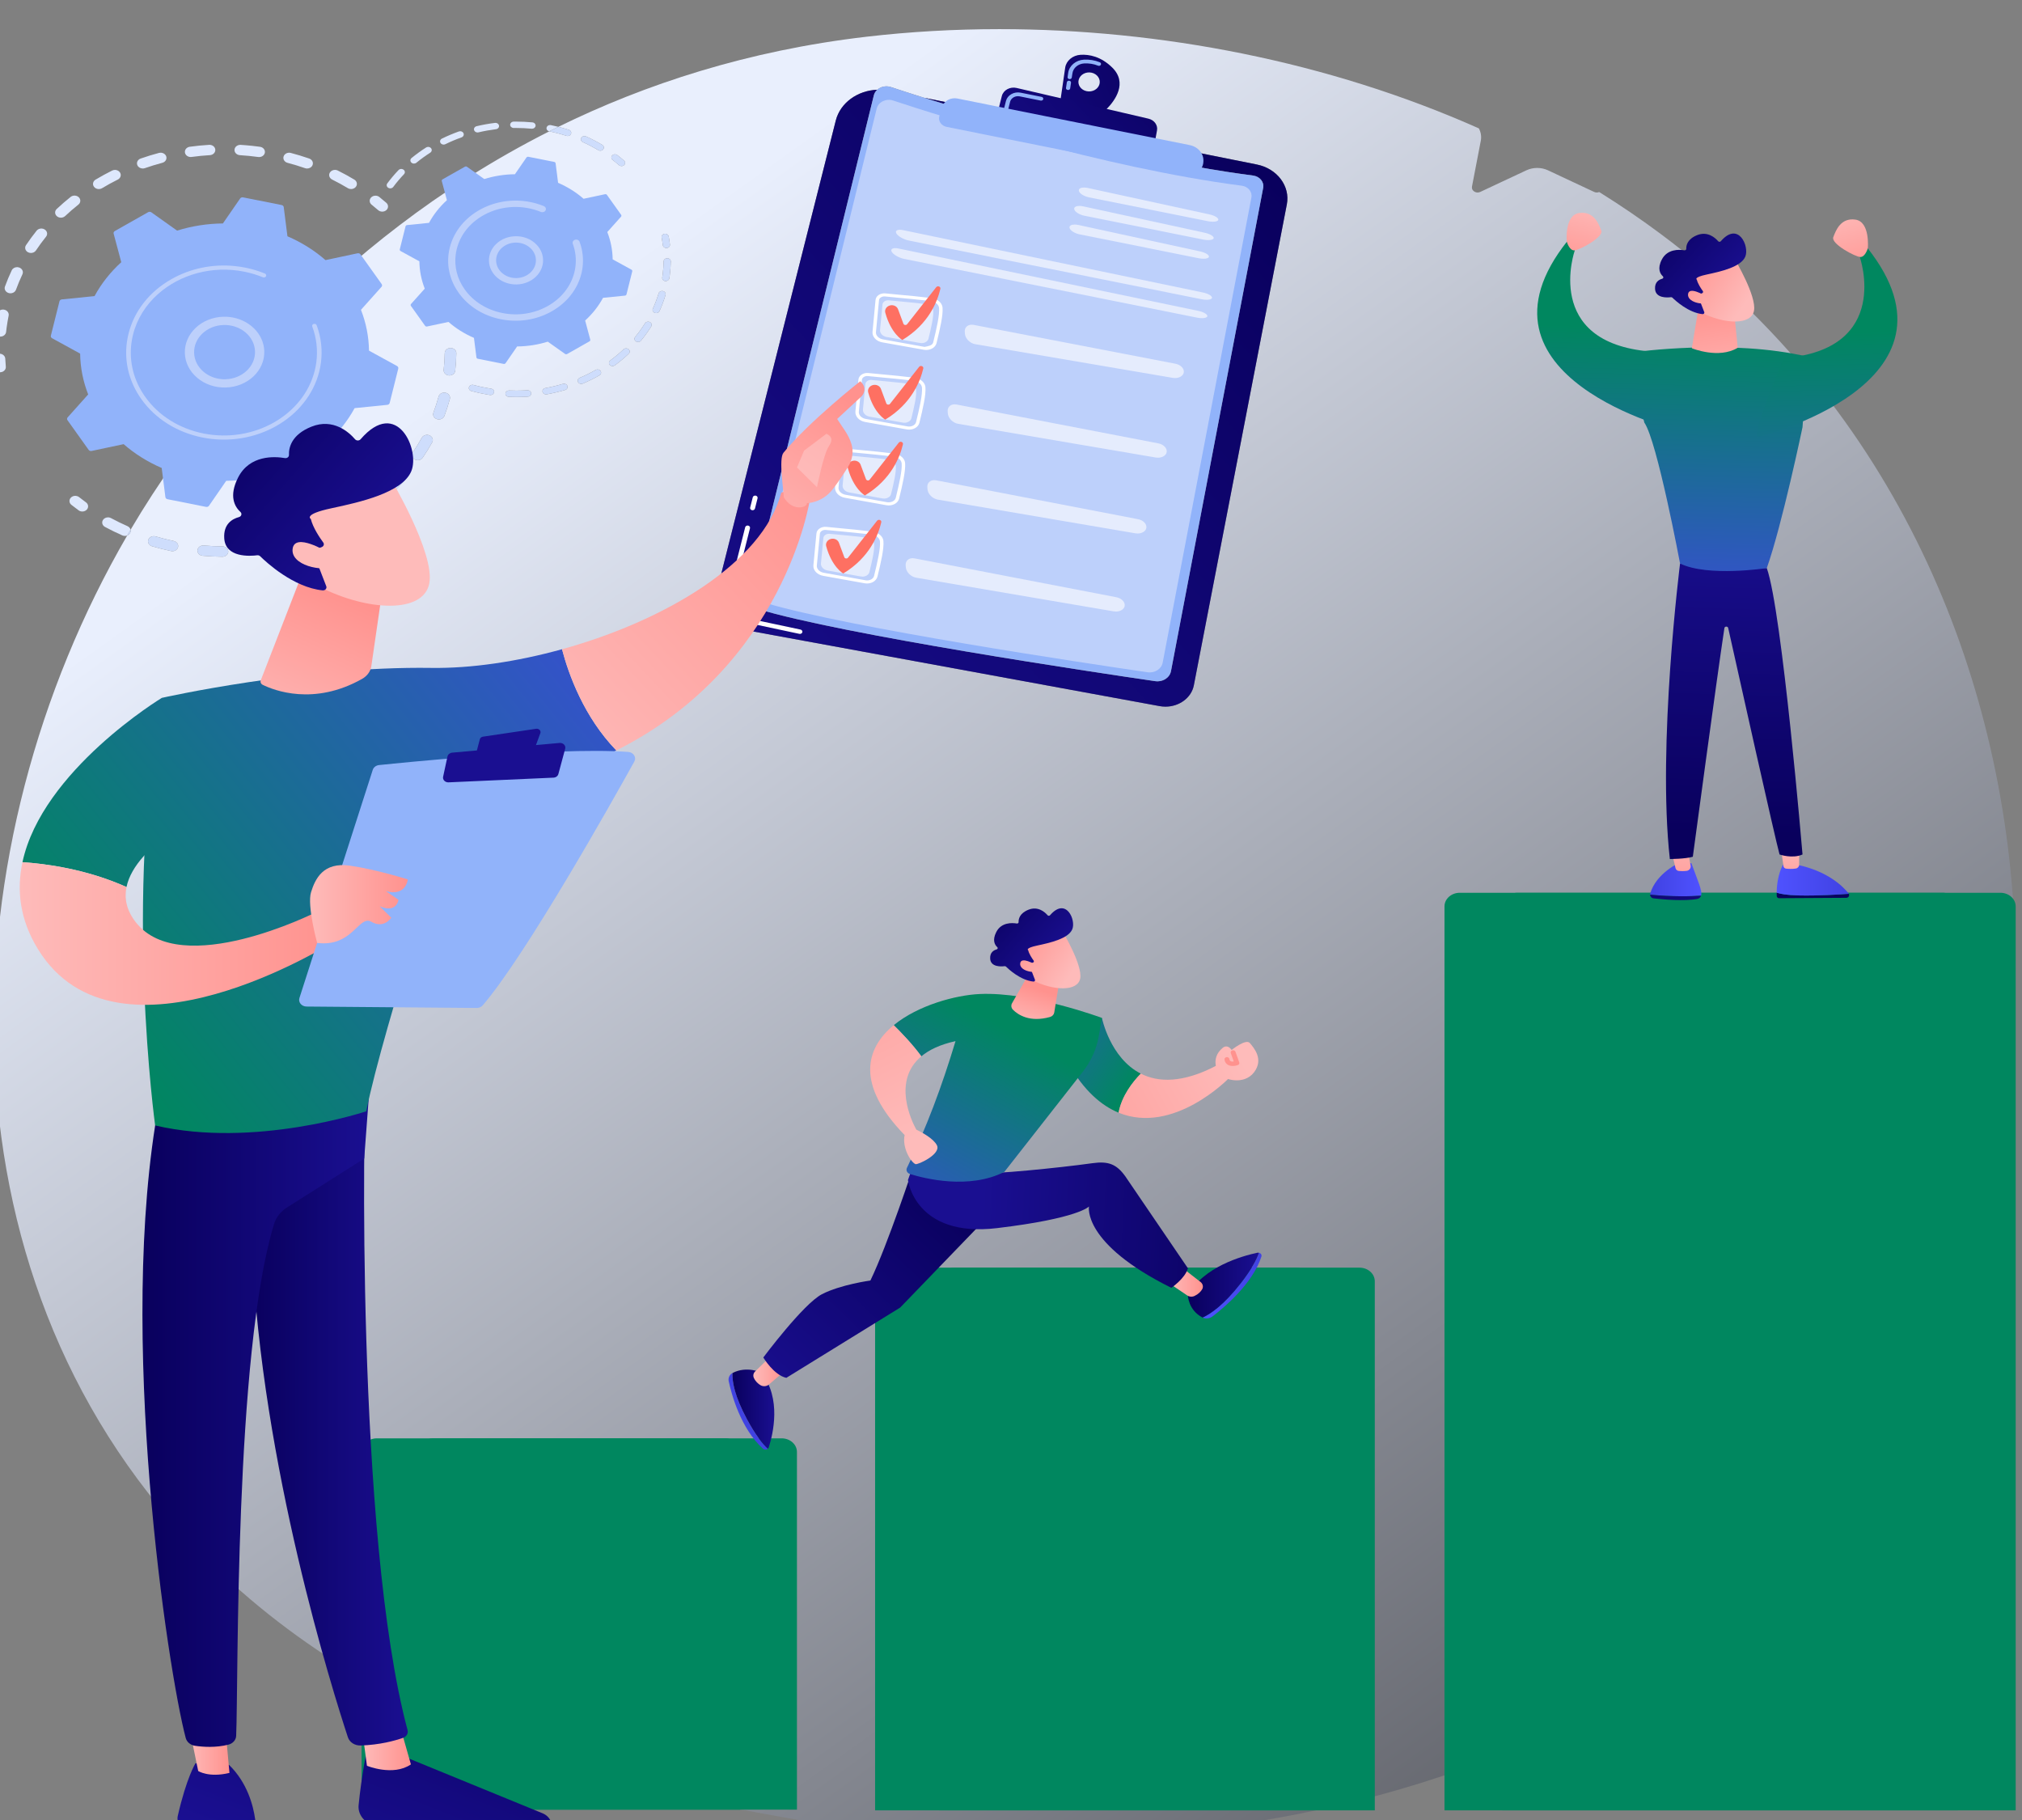 <svg width="640" height="576" viewBox="0 0 640 576" fill="none" xmlns="http://www.w3.org/2000/svg">
<rect x="0" y="0" width="640" height="576" fill="#808080" stroke="none"/>
<g clip-path="url(#clip0_2_519)">
<path d="M327.539 582C288.73 582 259.083 577.166 247.257 575.026C204.375 567.267 121.482 552.268 61.552 489.486C-22.211 401.735 -16.543 267.333 40.258 169.481C40.643 169.333 40.974 169.065 41.175 168.703C41.363 168.366 41.406 167.996 41.327 167.652C45.706 160.228 50.377 153.024 55.33 146.066C64.568 133.09 102.219 77.71 173.861 41.566C175.693 41.94 177.519 42.417 179.286 42.985C179.413 43.024 179.54 43.043 179.667 43.043C180.131 43.043 180.57 42.79 180.736 42.376C180.948 41.852 180.641 41.276 180.055 41.086C178.962 40.737 177.852 40.418 176.729 40.136C204.241 26.627 236.646 16.003 274.261 11.624C287.968 10.028 302.064 9.221 316.337 9.221C367.183 9.221 420.466 19.445 468.086 40.63C468.733 41.835 468.959 43.205 468.698 44.557L465.911 59.033C465.793 59.648 466.054 60.08 466.294 60.333C466.648 60.707 467.172 60.929 467.696 60.929C467.98 60.929 468.264 60.864 468.541 60.736L483.133 53.9C484.184 53.409 485.366 53.149 486.551 53.149C487.738 53.149 488.918 53.409 489.968 53.9L504.56 60.736C504.837 60.864 505.121 60.929 505.405 60.929C505.669 60.929 505.932 60.874 506.174 60.771C512.926 64.976 519.489 69.446 525.837 74.184C673.947 184.724 663.403 408.038 563.819 501.432C550.677 513.756 538.242 521.705 528.419 527.984C459.958 571.743 384.045 582 327.539 582ZM277.667 28.404C271.469 28.626 265.964 32.512 264.537 38.159L226.264 189.604C225.2 193.815 228.22 197.983 232.965 198.855L367.043 223.475C367.666 223.588 368.285 223.643 368.895 223.643C373.24 223.643 377.108 220.862 377.875 216.894L407.306 64.692C408.423 58.909 404.258 53.359 397.829 52.069L292.492 30.943C288.1 29.56 284.53 28.398 281.99 27.554C281.517 27.398 281.036 27.324 280.565 27.324C279.471 27.324 278.424 27.723 277.667 28.404ZM64.324 172.632C63.392 172.632 62.595 173.264 62.502 174.107C62.405 174.994 63.122 175.784 64.11 175.889L64.149 175.893C66.217 176.074 68.317 176.175 70.391 176.197C70.398 176.197 70.405 176.197 70.412 176.197C71.415 176.197 72.234 175.48 72.246 174.585C72.258 173.741 71.551 173.04 70.632 172.943C70.567 172.935 70.502 172.933 70.435 172.931C68.465 172.91 66.471 172.813 64.506 172.641C64.445 172.637 64.384 172.632 64.324 172.632ZM86.305 171.501C86.175 171.501 86.044 171.513 85.912 171.538C83.986 171.91 82.018 172.213 80.063 172.437C79.058 172.552 78.349 173.371 78.478 174.266C78.596 175.091 79.389 175.689 80.301 175.689C80.376 175.689 80.453 175.685 80.53 175.677C82.589 175.443 84.661 175.124 86.689 174.731C87.679 174.539 88.307 173.671 88.093 172.789C87.922 172.089 87.273 171.594 86.518 171.513C86.447 171.505 86.376 171.501 86.305 171.501ZM48.694 169.693C47.924 169.693 47.208 170.127 46.953 170.814C46.635 171.67 47.157 172.593 48.119 172.877C50.089 173.457 52.113 173.968 54.134 174.4C54.278 174.43 54.423 174.445 54.565 174.445C55.393 174.445 56.142 173.937 56.343 173.19C56.579 172.312 55.971 171.431 54.986 171.221C53.064 170.812 51.141 170.326 49.269 169.775C49.15 169.74 49.029 169.717 48.909 169.703C48.837 169.697 48.765 169.693 48.694 169.693ZM101.424 166.947C101.164 166.947 100.899 166.998 100.648 167.103C98.862 167.848 97.018 168.533 95.167 169.139C94.217 169.452 93.73 170.39 94.08 171.238C94.353 171.898 95.054 172.307 95.801 172.307C96.011 172.307 96.225 172.275 96.434 172.207C98.382 171.567 100.324 170.845 102.203 170.061C103.12 169.678 103.516 168.705 103.086 167.889C102.807 167.358 102.249 167.023 101.641 166.959C101.569 166.951 101.496 166.947 101.424 166.947ZM115.046 159.516C114.652 159.516 114.256 159.629 113.921 159.86C112.367 160.938 110.738 161.97 109.081 162.929C108.232 163.421 107.991 164.433 108.542 165.19C108.894 165.671 109.482 165.932 110.081 165.932C110.424 165.932 110.771 165.848 111.079 165.669C112.823 164.659 114.536 163.573 116.172 162.439C116.972 161.886 117.116 160.859 116.495 160.148C116.181 159.788 115.733 159.578 115.264 159.528C115.191 159.52 115.119 159.516 115.046 159.516ZM126.488 149.582C125.957 149.582 125.43 149.788 125.068 150.181C123.819 151.543 122.486 152.869 121.112 154.128C120.405 154.774 120.421 155.809 121.147 156.439C121.503 156.747 121.964 156.901 122.426 156.901C122.904 156.901 123.38 156.735 123.74 156.408C125.188 155.081 126.59 153.682 127.906 152.252C128.548 151.553 128.432 150.524 127.65 149.952C127.368 149.749 127.04 149.629 126.705 149.595C126.634 149.586 126.56 149.582 126.488 149.582ZM135.157 137.626C134.483 137.626 133.834 137.959 133.513 138.535C132.638 140.109 131.675 141.666 130.649 143.168C130.123 143.937 130.395 144.943 131.261 145.412C131.559 145.573 131.887 145.649 132.213 145.649C132.831 145.649 133.437 145.371 133.781 144.865C134.861 143.285 135.875 141.644 136.799 139.988C137.249 139.179 136.877 138.2 135.972 137.797C135.778 137.712 135.575 137.661 135.374 137.638C135.3 137.63 135.228 137.626 135.157 137.626ZM140.602 124.253C139.775 124.253 139.022 124.757 138.822 125.505C138.357 127.217 137.808 128.928 137.187 130.591C136.868 131.446 137.388 132.372 138.348 132.656C138.542 132.714 138.736 132.74 138.928 132.74C139.697 132.74 140.413 132.306 140.667 131.621C141.32 129.873 141.9 128.071 142.387 126.269C142.623 125.392 142.018 124.51 141.031 124.3C140.96 124.283 140.888 124.273 140.819 124.265C140.745 124.257 140.674 124.253 140.602 124.253ZM161.11 123.58C160.51 123.58 160.009 124 159.981 124.538C159.948 125.096 160.431 125.561 161.057 125.598C161.849 125.631 162.646 125.649 163.442 125.649C164.662 125.649 165.879 125.608 167.084 125.528C167.707 125.487 168.176 125.001 168.13 124.446C168.088 123.958 167.661 123.576 167.135 123.52C167.091 123.516 167.045 123.512 167.001 123.512C166.971 123.512 166.943 123.514 166.915 123.516C165.77 123.592 164.611 123.631 163.452 123.631C162.689 123.631 161.925 123.615 161.165 123.58C161.147 123.58 161.128 123.58 161.11 123.58ZM149.525 121.788C149.037 121.788 148.589 122.07 148.442 122.506C148.259 123.039 148.596 123.6 149.197 123.763C150.853 124.211 152.566 124.586 154.284 124.876C154.543 124.921 154.804 124.962 155.064 125.003C155.136 125.016 155.205 125.022 155.275 125.022C155.806 125.022 156.279 124.666 156.374 124.178C156.478 123.629 156.064 123.109 155.448 123.014C155.203 122.977 154.958 122.936 154.711 122.893C153.067 122.615 151.432 122.259 149.853 121.831C149.788 121.815 149.723 121.802 149.656 121.796C149.612 121.79 149.569 121.788 149.525 121.788ZM178.519 121.445C178.401 121.445 178.279 121.461 178.161 121.498C176.348 122.037 174.483 122.481 172.61 122.817C171.998 122.926 171.601 123.458 171.723 124.004C171.832 124.485 172.305 124.814 172.834 124.814C172.908 124.814 172.984 124.808 173.058 124.796C175.021 124.444 176.979 123.977 178.879 123.411C179.473 123.234 179.794 122.662 179.595 122.134C179.452 121.751 179.076 121.496 178.653 121.453C178.609 121.447 178.565 121.445 178.519 121.445ZM189.125 116.929C188.915 116.929 188.705 116.981 188.516 117.087C186.904 118.005 185.213 118.842 183.488 119.577C182.925 119.817 182.687 120.42 182.957 120.922C183.151 121.284 183.555 121.496 183.978 121.496C184.142 121.496 184.308 121.465 184.468 121.397C186.273 120.628 188.045 119.749 189.735 118.789C190.261 118.488 190.416 117.865 190.079 117.396C189.89 117.131 189.583 116.97 189.259 116.937C189.213 116.933 189.169 116.929 189.125 116.929ZM142.604 110.134C141.604 110.134 140.784 110.85 140.771 111.745C140.743 113.498 140.63 115.275 140.433 117.028C140.334 117.917 141.052 118.709 142.041 118.813L142.075 118.815C142.138 118.822 142.2 118.824 142.26 118.824C143.191 118.824 143.987 118.196 144.082 117.353C144.29 115.508 144.41 113.636 144.438 111.79C144.451 110.947 143.745 110.243 142.823 110.147C142.761 110.138 142.696 110.134 142.632 110.134C142.623 110.134 142.613 110.134 142.604 110.134ZM198.184 110.252C197.884 110.252 197.584 110.359 197.362 110.568C196.048 111.809 194.635 112.988 193.164 114.07C192.681 114.426 192.615 115.061 193.012 115.491C193.236 115.732 193.561 115.855 193.887 115.855C194.141 115.855 194.395 115.781 194.607 115.625C196.15 114.489 197.63 113.255 199.009 111.955C199.438 111.55 199.417 110.91 198.962 110.527C198.778 110.373 198.554 110.285 198.321 110.26C198.274 110.256 198.23 110.252 198.184 110.252ZM205.144 101.805C204.747 101.805 204.361 101.992 204.154 102.321C203.223 103.809 202.177 105.259 201.045 106.633C200.674 107.082 200.784 107.713 201.288 108.042C201.491 108.176 201.724 108.24 201.958 108.24C202.306 108.24 202.648 108.098 202.87 107.826C204.059 106.386 205.153 104.864 206.13 103.307C206.435 102.819 206.241 102.204 205.694 101.933C205.562 101.867 205.419 101.828 205.276 101.813C205.232 101.807 205.188 101.805 205.144 101.805ZM209.555 92.095C209.054 92.095 208.596 92.391 208.463 92.844C207.968 94.49 207.354 96.125 206.638 97.701C206.405 98.217 206.684 98.806 207.264 99.016C207.403 99.065 207.546 99.088 207.687 99.088C208.135 99.088 208.56 98.851 208.737 98.458C209.488 96.806 210.132 95.093 210.649 93.365C210.811 92.826 210.453 92.272 209.848 92.128C209.795 92.116 209.742 92.108 209.689 92.101C209.643 92.097 209.599 92.095 209.555 92.095ZM211.19 81.721C210.573 81.721 210.067 82.161 210.058 82.713C210.03 84.12 209.922 85.541 209.737 86.936C209.698 87.23 209.654 87.526 209.608 87.823C209.52 88.374 209.952 88.884 210.571 88.96C210.61 88.964 210.647 88.966 210.686 88.966C211.236 88.966 211.769 88.617 211.85 88.102C211.899 87.792 211.945 87.483 211.986 87.175C212.18 85.712 212.294 84.221 212.321 82.746C212.333 82.225 211.894 81.789 211.326 81.727C211.287 81.723 211.247 81.721 211.208 81.721C211.204 81.721 211.197 81.721 211.19 81.721ZM210.534 73.982C210.474 73.982 210.412 73.986 210.349 73.995C209.733 74.089 209.315 74.61 209.421 75.159C209.573 75.963 209.7 76.784 209.797 77.597C209.86 78.113 210.349 78.498 210.92 78.498C210.961 78.498 211.003 78.496 211.044 78.491C211.668 78.432 212.116 77.934 212.049 77.38C211.947 76.529 211.813 75.667 211.654 74.823C211.568 74.371 211.157 74.04 210.67 73.988C210.626 73.984 210.58 73.982 210.534 73.982ZM194.644 48.838C194.326 48.838 194.012 48.955 193.788 49.185C193.379 49.607 193.43 50.245 193.903 50.609C194.6 51.148 195.286 51.707 195.937 52.273C196.157 52.464 196.443 52.559 196.727 52.559C197.02 52.559 197.316 52.456 197.538 52.255C197.974 51.855 197.965 51.216 197.517 50.827C196.836 50.234 196.118 49.648 195.386 49.083C195.208 48.947 194.995 48.866 194.778 48.844C194.734 48.84 194.688 48.838 194.644 48.838ZM184.992 43.069C184.578 43.069 184.181 43.273 183.98 43.623C183.699 44.121 183.923 44.727 184.481 44.978C186.16 45.736 187.802 46.591 189.363 47.523C189.557 47.638 189.776 47.694 189.994 47.694C190.358 47.694 190.716 47.538 190.936 47.247C191.284 46.785 191.146 46.157 190.624 45.849C188.987 44.869 187.264 43.971 185.502 43.178C185.382 43.125 185.253 43.09 185.126 43.078C185.082 43.072 185.038 43.069 184.992 43.069Z" fill="url(#paint0_linear_2_519)"/>
<path d="M70.412 176.198C70.405 176.198 70.398 176.198 70.391 176.198C68.317 176.175 66.217 176.074 64.149 175.893L64.11 175.889C63.122 175.784 62.405 174.994 62.502 174.108C62.595 173.264 63.392 172.633 64.324 172.633C64.384 172.633 64.445 172.637 64.506 172.641C66.471 172.814 68.465 172.91 70.435 172.931C70.502 172.933 70.567 172.935 70.632 172.943C71.551 173.04 72.258 173.742 72.246 174.585C72.234 175.48 71.415 176.198 70.412 176.198ZM80.3 175.69C79.389 175.69 78.596 175.091 78.477 174.266C78.349 173.371 79.058 172.552 80.063 172.437C82.018 172.213 83.986 171.911 85.912 171.538C86.044 171.514 86.175 171.501 86.305 171.501C86.376 171.501 86.447 171.505 86.518 171.514C87.273 171.594 87.922 172.09 88.093 172.789C88.307 173.672 87.679 174.54 86.689 174.731C84.661 175.124 82.589 175.443 80.53 175.677C80.453 175.686 80.376 175.69 80.3 175.69ZM54.565 174.445C54.423 174.445 54.278 174.431 54.134 174.4C52.112 173.968 50.089 173.458 48.119 172.878C47.157 172.594 46.635 171.67 46.953 170.814C47.208 170.127 47.924 169.693 48.694 169.693C48.765 169.693 48.837 169.697 48.909 169.703C49.029 169.718 49.15 169.74 49.269 169.775C51.141 170.327 53.064 170.812 54.986 171.222C55.971 171.431 56.578 172.312 56.343 173.19C56.142 173.937 55.393 174.445 54.565 174.445ZM95.801 172.308C95.054 172.308 94.353 171.898 94.08 171.238C93.73 170.39 94.217 169.452 95.167 169.14C97.018 168.533 98.862 167.848 100.648 167.103C100.899 166.998 101.163 166.947 101.424 166.947C101.496 166.947 101.569 166.951 101.641 166.959C102.249 167.023 102.807 167.358 103.086 167.889C103.516 168.706 103.12 169.679 102.203 170.061C100.324 170.845 98.382 171.567 96.434 172.207C96.225 172.275 96.011 172.308 95.801 172.308Z" fill="url(#paint1_linear_2_519)"/>
<path d="M39.529 169.615C39.257 169.615 38.98 169.561 38.719 169.446C36.854 168.625 35.009 167.724 33.234 166.766C32.368 166.299 32.092 165.293 32.617 164.521C32.962 164.015 33.567 163.736 34.187 163.736C34.259 163.736 34.331 163.738 34.403 163.746C34.655 163.773 34.904 163.847 35.136 163.972C36.82 164.881 38.572 165.737 40.343 166.517C40.87 166.749 41.217 167.177 41.327 167.652C40.97 168.257 40.61 168.874 40.258 169.481C40.029 169.57 39.781 169.615 39.529 169.615Z" fill="#DEE8FD"/>
<path d="M40.258 169.481C40.61 168.874 40.971 168.257 41.327 167.652C41.407 167.996 41.363 168.366 41.175 168.703C40.974 169.065 40.643 169.333 40.258 169.481ZM110.081 165.932C109.482 165.932 108.894 165.671 108.542 165.19C107.991 164.433 108.232 163.421 109.081 162.929C110.738 161.97 112.367 160.938 113.922 159.86C114.256 159.629 114.652 159.516 115.046 159.516C115.119 159.516 115.191 159.52 115.264 159.528C115.733 159.578 116.182 159.788 116.495 160.148C117.116 160.859 116.972 161.886 116.173 162.439C114.536 163.573 112.823 164.659 111.079 165.669C110.771 165.848 110.424 165.932 110.081 165.932ZM122.426 156.902C121.964 156.902 121.503 156.747 121.147 156.439C120.421 155.809 120.406 154.774 121.112 154.128C122.486 152.87 123.819 151.543 125.068 150.181C125.431 149.788 125.957 149.582 126.488 149.582C126.56 149.582 126.634 149.586 126.705 149.595C127.04 149.63 127.368 149.749 127.65 149.952C128.433 150.524 128.548 151.553 127.906 152.252C126.59 153.682 125.188 155.081 123.74 156.408C123.38 156.735 122.904 156.902 122.426 156.902ZM132.213 145.649C131.887 145.649 131.559 145.573 131.261 145.412C130.395 144.943 130.123 143.937 130.649 143.168C131.675 141.666 132.638 140.109 133.513 138.535C133.834 137.959 134.483 137.626 135.157 137.626C135.229 137.626 135.3 137.63 135.374 137.638C135.575 137.661 135.778 137.712 135.972 137.797C136.877 138.2 137.249 139.179 136.799 139.988C135.875 141.644 134.861 143.285 133.781 144.865C133.437 145.371 132.832 145.649 132.213 145.649ZM138.928 132.74C138.736 132.74 138.542 132.714 138.348 132.656C137.388 132.372 136.868 131.446 137.187 130.591C137.808 128.928 138.358 127.217 138.822 125.505C139.023 124.757 139.775 124.253 140.602 124.253C140.674 124.253 140.745 124.257 140.819 124.265C140.888 124.273 140.96 124.283 141.032 124.3C142.018 124.51 142.623 125.392 142.387 126.269C141.9 128.071 141.32 129.873 140.667 131.621C140.413 132.306 139.697 132.74 138.928 132.74ZM142.26 118.824C142.2 118.824 142.138 118.822 142.075 118.816L142.041 118.813C141.052 118.709 140.334 117.917 140.434 117.028C140.63 115.275 140.743 113.498 140.771 111.745C140.784 110.85 141.604 110.134 142.604 110.134C142.613 110.134 142.623 110.134 142.632 110.134C142.697 110.134 142.761 110.139 142.824 110.147C143.745 110.243 144.452 110.947 144.438 111.79C144.41 113.636 144.29 115.508 144.082 117.353C143.987 118.196 143.191 118.824 142.26 118.824Z" fill="url(#paint2_linear_2_519)"/>
<path d="M26.053 161.886C25.645 161.886 25.234 161.765 24.894 161.516C24.119 160.952 23.349 160.368 22.605 159.78C21.848 159.181 21.779 158.148 22.451 157.474C22.814 157.109 23.317 156.924 23.823 156.924C23.896 156.924 23.969 156.928 24.041 156.937C24.4 156.974 24.75 157.107 25.04 157.338C25.747 157.895 26.479 158.451 27.215 158.988C27.999 159.559 28.115 160.588 27.474 161.287C27.111 161.682 26.584 161.886 26.053 161.886Z" fill="#DEE8FD"/>
<path d="M0.01 117.816C-0.938 117.816 -1.736 117.168 -1.815 116.316C-1.896 115.426 -1.958 114.527 -1.998 113.64C-2.039 112.739 -1.252 111.978 -0.24 111.941C-0.216 111.941 -0.192 111.941 -0.168 111.941C-0.093 111.941 -0.02 111.945 0.053 111.953C0.931 112.046 1.629 112.696 1.666 113.508C1.704 114.35 1.763 115.205 1.84 116.049C1.923 116.948 1.172 117.736 0.162 117.81C0.111 117.814 0.06 117.816 0.01 117.816Z" fill="#DEE8FD"/>
<path d="M0.111 106.53C0.051 106.53 -0.009 106.528 -0.069 106.522C-1.091 106.452 -1.815 105.636 -1.717 104.739C-1.665 104.259 -1.607 103.78 -1.543 103.299C-1.365 101.972 -1.139 100.63 -0.871 99.312C-0.71 98.524 0.062 97.971 0.931 97.971C1.003 97.971 1.075 97.975 1.148 97.981C1.186 97.985 1.223 97.991 1.26 97.997C2.257 98.158 2.918 99.007 2.737 99.896C2.482 101.149 2.268 102.422 2.099 103.685C2.038 104.142 1.983 104.599 1.933 105.053C1.841 105.899 1.043 106.53 0.111 106.53ZM3.312 92.822C3.124 92.822 2.933 92.797 2.746 92.741C1.782 92.464 1.256 91.542 1.569 90.682C2.201 88.95 2.924 87.224 3.717 85.55C4.012 84.924 4.692 84.55 5.407 84.55C5.479 84.55 5.551 84.552 5.622 84.56C5.789 84.579 5.956 84.618 6.118 84.677C7.052 85.027 7.489 85.986 7.096 86.817C6.343 88.409 5.657 90.049 5.056 91.694C4.804 92.385 4.083 92.822 3.312 92.822ZM9.799 80.063C9.48 80.063 9.158 79.989 8.864 79.835C7.993 79.374 7.708 78.37 8.225 77.595C9.269 76.031 10.402 74.488 11.592 73.005C11.95 72.561 12.514 72.324 13.085 72.324C13.157 72.324 13.23 72.326 13.302 72.335C13.599 72.365 13.89 72.462 14.151 72.629C14.974 73.153 15.164 74.174 14.575 74.906C13.444 76.315 12.368 77.78 11.377 79.265C11.034 79.779 10.424 80.063 9.799 80.063ZM19.283 68.893C18.83 68.893 18.377 68.745 18.022 68.444C17.287 67.825 17.255 66.79 17.951 66.136C19.354 64.816 20.839 63.532 22.364 62.316C22.713 62.038 23.15 61.901 23.585 61.901C23.658 61.901 23.731 61.905 23.803 61.913C24.231 61.958 24.643 62.137 24.953 62.448C25.628 63.118 25.563 64.151 24.807 64.754C23.358 65.908 21.947 67.128 20.615 68.383C20.254 68.72 19.769 68.893 19.283 68.893ZM31.277 59.839C30.689 59.839 30.11 59.586 29.756 59.119C29.189 58.371 29.411 57.354 30.251 56.85C31.943 55.834 33.706 54.869 35.49 53.981C35.773 53.839 36.08 53.773 36.383 53.773C36.456 53.773 36.528 53.775 36.6 53.783C37.163 53.843 37.687 54.133 37.985 54.608C38.479 55.396 38.163 56.392 37.279 56.832C35.584 57.675 33.909 58.595 32.301 59.56C31.987 59.749 31.63 59.839 31.277 59.839ZM111.127 59.831C110.774 59.831 110.417 59.739 110.103 59.549C108.495 58.583 106.82 57.665 105.125 56.824C104.241 56.383 103.925 55.388 104.418 54.6C104.754 54.065 105.378 53.763 106.021 53.763C106.093 53.763 106.165 53.767 106.237 53.775C106.468 53.8 106.697 53.863 106.913 53.97C108.698 54.859 110.462 55.824 112.155 56.842C112.994 57.348 113.215 58.362 112.648 59.109C112.294 59.578 111.716 59.831 111.127 59.831ZM45.189 53.331C44.456 53.331 43.765 52.938 43.481 52.294C43.112 51.452 43.577 50.506 44.519 50.177C46.424 49.511 48.38 48.91 50.335 48.391C50.509 48.346 50.685 48.324 50.859 48.324C50.931 48.324 51.003 48.328 51.074 48.336C51.778 48.41 52.4 48.848 52.615 49.492C52.904 50.356 52.352 51.265 51.381 51.524C49.526 52.016 47.667 52.586 45.858 53.218C45.638 53.296 45.411 53.331 45.189 53.331ZM97.204 53.331C96.983 53.331 96.758 53.296 96.539 53.218C94.733 52.59 92.872 52.024 91.008 51.533C90.037 51.276 89.483 50.366 89.77 49.502C90.006 48.792 90.736 48.332 91.528 48.332C91.599 48.332 91.671 48.336 91.743 48.344C91.844 48.354 91.947 48.373 92.049 48.4C94.011 48.916 95.969 49.515 97.871 50.175C98.814 50.502 99.281 51.448 98.913 52.29C98.631 52.936 97.937 53.331 97.204 53.331ZM82.023 49.706C81.929 49.706 81.835 49.7 81.741 49.687C79.8 49.422 77.853 49.229 75.93 49.109C74.919 49.044 74.157 48.266 74.227 47.367C74.295 46.505 75.1 45.845 76.054 45.845C76.097 45.845 76.141 45.847 76.184 45.849C77.374 45.923 78.583 46.026 79.778 46.151C80.616 46.24 81.456 46.342 82.296 46.458C83.297 46.593 83.984 47.429 83.831 48.319C83.692 49.126 82.908 49.706 82.023 49.706ZM60.354 49.691C59.463 49.691 58.681 49.113 58.542 48.305C58.389 47.412 59.076 46.579 60.077 46.443C62.099 46.166 64.157 45.964 66.192 45.84C66.233 45.838 66.274 45.839 66.314 45.839C66.389 45.839 66.463 45.84 66.535 45.849C67.393 45.941 68.085 46.565 68.145 47.361C68.214 48.262 67.45 49.039 66.439 49.101C64.507 49.216 62.553 49.41 60.632 49.671C60.539 49.685 60.446 49.691 60.354 49.691Z" fill="#DEE8FD"/>
<path d="M120.988 66.98C120.527 66.98 120.065 66.826 119.709 66.517C119.026 65.924 118.324 65.34 117.623 64.779C116.869 64.178 116.806 63.145 117.482 62.472C117.844 62.112 118.345 61.929 118.847 61.929C118.92 61.929 118.993 61.934 119.065 61.942C119.427 61.979 119.779 62.115 120.071 62.347C120.81 62.937 121.549 63.553 122.267 64.176C122.992 64.805 123.008 65.84 122.302 66.486C121.941 66.815 121.466 66.98 120.988 66.98Z" fill="#DEE8FD"/>
<path d="M114.094 80.495C113.898 80.22 113.528 80.086 113.172 80.162L103.025 82.316C99.544 79.28 95.495 76.716 90.98 74.776L89.808 65.548C89.767 65.225 89.5 64.96 89.143 64.89L76.932 62.462C76.575 62.392 76.207 62.532 76.015 62.808L70.553 70.718C65.541 70.765 60.653 71.553 56.054 72.983L47.896 67.194C47.61 66.99 47.211 66.972 46.902 67.147L36.342 73.123C36.033 73.297 35.882 73.626 35.967 73.943L38.385 82.982C34.978 86.085 32.101 89.691 29.922 93.713L19.564 94.757C19.201 94.794 18.904 95.031 18.824 95.35L16.1 106.228C16.021 106.547 16.177 106.874 16.488 107.045L25.366 111.91C25.42 116.376 26.304 120.731 27.91 124.827L21.41 132.095C21.182 132.35 21.16 132.706 21.356 132.979L28.066 142.389C28.262 142.662 28.632 142.796 28.988 142.722L39.134 140.568C42.615 143.602 46.664 146.166 51.18 148.107L52.351 157.334C52.392 157.659 52.659 157.922 53.016 157.994L65.228 160.42C65.585 160.492 65.953 160.352 66.144 160.074L71.606 152.164C76.619 152.117 81.507 151.331 86.106 149.899L94.264 155.69C94.55 155.894 94.949 155.912 95.258 155.737L105.818 149.761C106.127 149.587 106.277 149.255 106.192 148.939L103.775 139.899C107.182 136.799 110.059 133.191 112.238 129.169L122.595 128.126C122.96 128.089 123.255 127.851 123.336 127.534L126.059 116.656C126.139 116.337 125.982 116.01 125.671 115.839L116.793 110.972C116.739 106.508 115.856 102.153 114.25 98.055L120.75 90.787C120.978 90.534 120.999 90.178 120.803 89.903L114.094 80.495Z" fill="#91B3FA"/>
<path d="M69.919 119.97C70.39 120.021 70.866 120.04 71.348 120.027C76.663 119.896 80.867 115.936 80.719 111.202C80.57 106.467 76.128 102.721 70.811 102.854C65.496 102.986 61.293 106.946 61.441 111.679C61.513 113.975 62.583 116.106 64.454 117.682C65.975 118.964 67.878 119.754 69.919 119.97ZM72.575 100.316C78.662 100.962 83.475 105.51 83.651 111.128C83.844 117.306 78.362 122.469 71.43 122.64C68.071 122.724 64.878 121.638 62.438 119.581C59.997 117.526 58.601 114.745 58.508 111.754C58.315 105.578 63.798 100.415 70.73 100.242C71.354 100.227 71.971 100.252 72.575 100.316Z" fill="#BDD0FB"/>
<path d="M74.466 84.221C75.512 84.332 76.557 84.49 77.599 84.698C77.927 84.762 78.254 84.832 78.579 84.906C80.184 85.274 81.753 85.753 83.263 86.34L83.324 86.364C83.382 86.387 83.441 86.409 83.499 86.434C83.612 86.477 83.725 86.525 83.838 86.57C84.134 86.691 84.296 86.967 84.26 87.241C84.251 87.306 84.23 87.374 84.197 87.438C84.028 87.765 83.591 87.907 83.224 87.757C81.331 86.979 79.331 86.381 77.28 85.973C67.092 83.947 56.938 86.911 50.043 93.035C46.208 96.44 43.381 100.826 42.117 105.872C41.896 106.759 41.726 107.647 41.607 108.534C40.809 114.514 42.331 120.505 46.004 125.656C50.224 131.572 56.776 135.672 64.456 137.196C80.316 140.346 96.083 131.418 99.618 117.298C99.836 116.425 100.004 115.549 100.121 114.668C100.63 110.855 100.196 106.983 98.836 103.336C98.801 103.241 98.791 103.144 98.804 103.052C98.836 102.809 99.022 102.591 99.301 102.511C99.686 102.398 100.101 102.581 100.228 102.924C101.656 106.755 102.112 110.817 101.578 114.823C101.455 115.746 101.279 116.666 101.05 117.581C97.338 132.407 80.774 141.778 64.136 138.472C56.074 136.871 49.196 132.568 44.766 126.357C40.91 120.949 39.312 114.66 40.15 108.384C40.275 107.45 40.453 106.518 40.685 105.588C42.483 98.407 47.313 92.278 54.285 88.333C60.356 84.895 67.419 83.474 74.466 84.221Z" fill="#BDD0FB"/>
<path d="M210.92 78.498C210.349 78.498 209.86 78.113 209.797 77.597C209.7 76.784 209.573 75.963 209.421 75.159C209.315 74.61 209.733 74.089 210.349 73.995C210.412 73.987 210.474 73.982 210.534 73.982C210.58 73.982 210.626 73.984 210.67 73.989C211.157 74.04 211.568 74.371 211.654 74.824C211.813 75.667 211.947 76.529 212.049 77.381C212.116 77.934 211.668 78.432 211.044 78.492C211.003 78.496 210.961 78.498 210.92 78.498Z" fill="url(#paint3_linear_2_519)"/>
<path d="M163.442 125.649C162.646 125.649 161.849 125.631 161.057 125.598C160.431 125.561 159.948 125.096 159.981 124.539C160.008 124 160.51 123.58 161.11 123.58C161.128 123.58 161.147 123.58 161.165 123.58C161.925 123.615 162.689 123.631 163.451 123.631C164.611 123.631 165.77 123.592 166.915 123.516C166.943 123.514 166.971 123.512 167.001 123.512C167.045 123.512 167.091 123.516 167.135 123.52C167.661 123.576 168.088 123.958 168.13 124.446C168.176 125.001 167.707 125.487 167.084 125.528C165.878 125.608 164.661 125.649 163.442 125.649ZM155.275 125.022C155.205 125.022 155.136 125.016 155.064 125.003C154.803 124.962 154.543 124.921 154.284 124.876C152.566 124.586 150.852 124.211 149.197 123.763C148.596 123.6 148.259 123.039 148.442 122.506C148.589 122.07 149.037 121.788 149.525 121.788C149.569 121.788 149.612 121.79 149.656 121.796C149.723 121.803 149.788 121.815 149.853 121.831C151.432 122.259 153.067 122.615 154.711 122.893C154.958 122.936 155.203 122.977 155.448 123.014C156.064 123.109 156.478 123.629 156.374 124.179C156.279 124.666 155.806 125.022 155.275 125.022ZM172.834 124.814C172.305 124.814 171.832 124.485 171.723 124.004C171.601 123.459 171.998 122.926 172.61 122.817C174.483 122.481 176.348 122.037 178.161 121.498C178.279 121.461 178.401 121.445 178.519 121.445C178.565 121.445 178.609 121.447 178.653 121.453C179.076 121.496 179.452 121.751 179.595 122.134C179.794 122.662 179.473 123.234 178.879 123.411C176.979 123.977 175.021 124.444 173.058 124.796C172.984 124.808 172.908 124.814 172.834 124.814ZM183.978 121.496C183.555 121.496 183.151 121.284 182.957 120.922C182.687 120.42 182.925 119.817 183.488 119.577C185.213 118.842 186.904 118.005 188.516 117.088C188.705 116.981 188.915 116.929 189.125 116.929C189.169 116.929 189.213 116.933 189.259 116.937C189.582 116.97 189.89 117.131 190.079 117.396C190.416 117.865 190.261 118.488 189.735 118.789C188.044 119.75 186.273 120.628 184.468 121.397C184.308 121.465 184.142 121.496 183.978 121.496ZM193.887 115.855C193.561 115.855 193.236 115.732 193.012 115.491C192.614 115.061 192.681 114.426 193.164 114.07C194.635 112.988 196.048 111.809 197.362 110.568C197.584 110.359 197.884 110.252 198.184 110.252C198.23 110.252 198.274 110.256 198.32 110.26C198.554 110.285 198.778 110.373 198.962 110.527C199.417 110.91 199.438 111.55 199.009 111.955C197.63 113.255 196.15 114.489 194.607 115.625C194.395 115.781 194.141 115.855 193.887 115.855ZM201.957 108.24C201.724 108.24 201.491 108.176 201.288 108.042C200.784 107.713 200.674 107.082 201.045 106.633C202.177 105.259 203.223 103.809 204.153 102.321C204.361 101.992 204.747 101.805 205.144 101.805C205.188 101.805 205.232 101.807 205.276 101.813C205.419 101.828 205.562 101.867 205.694 101.933C206.241 102.204 206.435 102.819 206.13 103.307C205.153 104.864 204.059 106.386 202.87 107.826C202.648 108.098 202.306 108.24 201.957 108.24ZM207.687 99.088C207.546 99.088 207.403 99.065 207.264 99.016C206.684 98.806 206.405 98.217 206.638 97.701C207.354 96.125 207.968 94.49 208.462 92.844C208.596 92.391 209.054 92.095 209.555 92.095C209.599 92.095 209.642 92.097 209.689 92.102C209.742 92.108 209.795 92.116 209.848 92.128C210.453 92.272 210.811 92.826 210.649 93.365C210.132 95.093 209.488 96.806 208.737 98.458C208.559 98.851 208.135 99.088 207.687 99.088ZM210.686 88.966C210.647 88.966 210.61 88.964 210.571 88.96C209.952 88.884 209.52 88.374 209.608 87.823C209.654 87.526 209.698 87.23 209.737 86.936C209.922 85.541 210.03 84.12 210.058 82.713C210.067 82.161 210.573 81.721 211.19 81.721C211.197 81.721 211.203 81.721 211.208 81.721C211.247 81.721 211.287 81.723 211.326 81.727C211.894 81.789 212.333 82.225 212.321 82.746C212.293 84.221 212.18 85.712 211.986 87.175C211.945 87.483 211.899 87.792 211.85 88.102C211.769 88.617 211.236 88.966 210.686 88.966Z" fill="url(#paint4_linear_2_519)"/>
<path d="M123.523 59.613C123.308 59.613 123.091 59.559 122.9 59.446C122.378 59.14 122.235 58.514 122.581 58.047C123.664 56.585 124.865 55.163 126.146 53.824C126.37 53.592 126.689 53.47 127.01 53.47C127.054 53.47 127.1 53.472 127.144 53.478C127.359 53.501 127.566 53.577 127.744 53.713C128.22 54.073 128.278 54.711 127.871 55.135C126.647 56.412 125.504 57.766 124.47 59.162C124.25 59.455 123.89 59.613 123.523 59.613ZM131.028 51.767C130.723 51.767 130.418 51.658 130.194 51.442C129.772 51.033 129.802 50.395 130.261 50.016C131.709 48.831 133.256 47.708 134.861 46.682C135.06 46.552 135.291 46.49 135.522 46.49C135.566 46.49 135.609 46.492 135.656 46.499C135.96 46.529 136.249 46.671 136.441 46.91C136.806 47.363 136.69 47.994 136.182 48.319C134.653 49.298 133.176 50.37 131.795 51.502C131.578 51.681 131.303 51.767 131.028 51.767Z" fill="#DEE8FD"/>
<path d="M189.994 47.694C189.776 47.694 189.557 47.639 189.363 47.523C187.802 46.591 186.16 45.736 184.481 44.979C183.923 44.728 183.699 44.121 183.98 43.623C184.181 43.273 184.578 43.07 184.992 43.07C185.038 43.07 185.082 43.072 185.126 43.078C185.253 43.09 185.382 43.125 185.502 43.179C187.264 43.971 188.987 44.87 190.624 45.849C191.146 46.157 191.284 46.785 190.936 47.248C190.716 47.538 190.358 47.694 189.994 47.694Z" fill="url(#paint5_linear_2_519)"/>
<path d="M140.422 45.758C140.022 45.758 139.634 45.569 139.429 45.234C139.129 44.746 139.327 44.133 139.877 43.864C141.604 43.018 143.408 42.259 145.236 41.605C145.373 41.556 145.516 41.533 145.654 41.533C145.701 41.533 145.747 41.535 145.791 41.539C146.188 41.582 146.548 41.811 146.707 42.166C146.941 42.683 146.659 43.271 146.079 43.479C144.334 44.1 142.615 44.824 140.967 45.633C140.793 45.717 140.606 45.758 140.422 45.758ZM173.861 41.566C173.859 41.566 173.857 41.566 173.857 41.564C173.247 41.44 172.866 40.899 173.007 40.356C173.127 39.887 173.593 39.572 174.108 39.572C174.152 39.572 174.196 39.575 174.242 39.579C174.282 39.585 174.323 39.591 174.362 39.599C175.154 39.76 175.944 39.941 176.729 40.136C175.769 40.609 174.81 41.087 173.861 41.566Z" fill="#DEE8FD"/>
<path d="M179.667 43.043C179.54 43.043 179.413 43.024 179.286 42.985C177.519 42.417 175.693 41.94 173.862 41.566C174.811 41.086 175.769 40.609 176.73 40.136C177.852 40.418 178.963 40.737 180.055 41.086C180.641 41.276 180.949 41.852 180.736 42.376C180.57 42.79 180.131 43.043 179.667 43.043Z" fill="url(#paint6_linear_2_519)"/>
<path d="M151.15 41.924C150.649 41.924 150.192 41.625 150.056 41.173C149.897 40.636 150.257 40.083 150.86 39.939C152.762 39.488 154.718 39.136 156.674 38.894C156.727 38.887 156.78 38.885 156.831 38.885C156.877 38.885 156.921 38.887 156.965 38.892C157.464 38.945 157.879 39.291 157.951 39.753C158.039 40.305 157.607 40.815 156.988 40.891C155.12 41.126 153.256 41.459 151.441 41.889C151.344 41.911 151.247 41.924 151.15 41.924ZM168.396 40.739C168.354 40.739 168.315 40.737 168.273 40.733C166.641 40.578 164.985 40.502 163.345 40.502C163.105 40.502 162.865 40.502 162.625 40.506C162.623 40.506 162.62 40.506 162.618 40.506C161.999 40.506 161.484 40.068 161.475 39.513C161.466 38.955 161.964 38.499 162.59 38.488C162.835 38.484 163.082 38.484 163.327 38.484C165.054 38.484 166.793 38.564 168.511 38.727L168.527 38.729C169.141 38.793 169.585 39.286 169.52 39.836C169.458 40.354 168.966 40.739 168.396 40.739Z" fill="#DEE8FD"/>
<path d="M196.727 52.559C196.443 52.559 196.157 52.465 195.937 52.273C195.286 51.708 194.6 51.148 193.903 50.609C193.43 50.245 193.379 49.607 193.788 49.186C194.012 48.955 194.326 48.838 194.644 48.838C194.688 48.838 194.734 48.84 194.778 48.844C194.995 48.867 195.208 48.947 195.386 49.083C196.118 49.648 196.836 50.235 197.517 50.827C197.965 51.216 197.974 51.856 197.538 52.255C197.316 52.456 197.02 52.559 196.727 52.559Z" fill="url(#paint7_linear_2_519)"/>
<path d="M192.113 61.689C191.984 61.504 191.735 61.413 191.497 61.465L184.708 62.907C182.378 60.874 179.669 59.159 176.646 57.861L175.863 51.687C175.836 51.469 175.658 51.292 175.418 51.245L167.248 49.622C167.008 49.574 166.76 49.667 166.633 49.852L162.978 55.145C159.625 55.178 156.353 55.705 153.277 56.661L147.818 52.786C147.626 52.65 147.359 52.637 147.153 52.755L140.085 56.754C139.879 56.871 139.777 57.091 139.835 57.305L141.454 63.353C139.172 65.427 137.247 67.842 135.789 70.532L128.86 71.232C128.615 71.257 128.416 71.415 128.363 71.627L126.541 78.907C126.488 79.121 126.592 79.339 126.8 79.454L132.741 82.709C132.778 85.698 133.369 88.611 134.443 91.353L130.093 96.216C129.94 96.387 129.926 96.625 130.058 96.808L134.547 103.103C134.679 103.288 134.926 103.377 135.164 103.328L141.955 101.885C144.283 103.916 146.994 105.632 150.014 106.93L150.799 113.105C150.827 113.321 151.005 113.498 151.243 113.545L159.415 115.171C159.653 115.218 159.9 115.125 160.029 114.938L163.682 109.647C167.038 109.614 170.307 109.088 173.386 108.131L178.845 112.005C179.036 112.14 179.304 112.153 179.51 112.037L186.576 108.036C186.784 107.921 186.883 107.699 186.827 107.487L185.209 101.439C187.488 99.363 189.414 96.95 190.871 94.258L197.803 93.56C198.046 93.535 198.244 93.377 198.297 93.163L200.119 85.885C200.175 85.671 200.071 85.453 199.861 85.338L193.919 82.081C193.884 79.094 193.293 76.179 192.219 73.439L196.568 68.576C196.72 68.405 196.734 68.167 196.602 67.984L192.113 61.689Z" fill="#91B3FA"/>
<path d="M162.583 87.971C162.886 88.002 163.193 88.014 163.507 88.008C166.98 87.921 169.726 85.334 169.631 82.24C169.583 80.74 168.885 79.347 167.661 78.317C166.437 77.286 164.837 76.745 163.156 76.784C161.473 76.825 159.909 77.448 158.752 78.537C157.595 79.627 156.986 81.053 157.032 82.552C157.12 85.366 159.533 87.646 162.583 87.971ZM164.361 74.817C166.176 75.011 167.867 75.712 169.218 76.852C170.88 78.253 171.832 80.145 171.894 82.184C172.026 86.389 168.292 89.906 163.569 90.024C158.842 90.135 154.898 86.815 154.767 82.608C154.704 80.569 155.536 78.631 157.106 77.152C158.678 75.671 160.805 74.824 163.094 74.768C163.521 74.758 163.946 74.774 164.361 74.817Z" fill="#BDD0FB"/>
<path d="M165.694 63.617C166.405 63.693 167.119 63.8 167.832 63.941C169.25 64.223 170.638 64.633 171.959 65.161C172.019 65.186 172.076 65.211 172.136 65.235C172.594 65.423 172.843 65.846 172.788 66.268C172.774 66.371 172.741 66.474 172.691 66.573C172.43 67.079 171.755 67.297 171.187 67.066C169.961 66.562 168.666 66.174 167.34 65.912C167.269 65.898 167.195 65.883 167.123 65.869C163.98 65.272 160.791 65.398 157.789 66.19C156.161 66.622 154.589 67.249 153.109 68.07L153.074 68.091C153.037 68.111 153 68.132 152.963 68.153C148.663 70.586 145.684 74.365 144.576 78.794C144.433 79.368 144.324 79.942 144.246 80.518C143.731 84.388 144.715 88.267 147.093 91.602C149.825 95.432 154.067 98.084 159.039 99.071C164.006 100.057 169.116 99.263 173.416 96.831C177.713 94.397 180.692 90.618 181.8 86.189C181.944 85.626 182.05 85.058 182.126 84.488C182.456 82.02 182.177 79.514 181.295 77.153C181.242 77.006 181.225 76.858 181.246 76.714C181.295 76.34 181.583 76.003 182.013 75.877C182.606 75.702 183.248 75.986 183.445 76.517C184.431 79.158 184.745 81.962 184.377 84.725C184.292 85.363 184.17 85.998 184.013 86.628C182.773 91.583 179.44 95.811 174.628 98.534C169.818 101.256 164.11 102.151 158.544 101.042C152.984 99.937 148.236 96.969 145.181 92.682C142.521 88.952 141.419 84.614 141.997 80.284C142.082 79.64 142.205 78.996 142.366 78.356C144.768 68.761 154.965 62.479 165.694 63.617Z" fill="#BDD0FB"/>
<path d="M368.895 223.644C368.285 223.644 367.666 223.588 367.043 223.475L232.966 198.855C228.22 197.983 225.2 193.815 226.264 189.604L264.537 38.159C265.964 32.512 271.469 28.626 277.667 28.404C277.143 28.875 276.755 29.482 276.582 30.186L237.508 189.153C237.134 190.678 238.101 192.212 239.764 192.712C267.049 200.927 346.38 212.763 365.657 215.575C365.895 215.61 366.13 215.627 366.364 215.627C368.444 215.627 370.278 214.292 370.638 212.405L399.819 59.45C400.175 57.589 398.736 55.836 396.637 55.565C358.205 50.57 314.755 37.947 292.492 30.943L397.829 52.069C404.258 53.359 408.423 58.91 407.306 64.692L377.875 216.894C377.108 220.862 373.24 223.644 368.895 223.644Z" fill="url(#paint8_linear_2_519)"/>
<path d="M253.199 200.62C253.139 200.62 253.079 200.614 253.018 200.602L238.119 197.434C232.898 196.323 229.61 191.624 230.79 186.959L235.868 166.862C235.963 166.488 236.381 166.255 236.799 166.338C237.219 166.422 237.482 166.792 237.387 167.167L232.31 187.263C231.317 191.192 234.085 195.148 238.482 196.084L253.379 199.252C253.799 199.341 254.055 199.715 253.956 200.087C253.871 200.406 253.552 200.62 253.199 200.62Z" fill="white"/>
<path d="M238.203 161.483C238.145 161.483 238.09 161.479 238.032 161.466C237.612 161.382 237.348 161.012 237.443 160.637L238.265 157.383C238.36 157.008 238.775 156.774 239.196 156.858C239.616 156.943 239.877 157.313 239.785 157.687L238.962 160.942C238.879 161.265 238.558 161.483 238.203 161.483Z" fill="white"/>
<path d="M281.99 27.555C297.413 32.667 350.622 49.585 396.637 55.565C398.736 55.836 400.175 57.589 399.819 59.451L370.638 212.406C370.239 214.504 368.015 215.919 365.657 215.576C346.38 212.763 267.049 200.927 239.764 192.713C238.101 192.213 237.134 190.678 237.508 189.154L276.582 30.186C277.113 28.026 279.662 26.783 281.99 27.555Z" fill="#91B3FA"/>
<path d="M282.704 31.817C297.545 36.738 348.751 53.018 393.035 58.772C395.053 59.035 396.439 60.72 396.095 62.512L368.012 209.708C367.629 211.727 365.489 213.088 363.221 212.757C344.669 210.05 268.326 198.66 242.066 190.756C240.468 190.275 239.535 188.798 239.896 187.331L277.499 34.349C278.009 32.272 280.464 31.074 282.704 31.817Z" fill="#BDD0FB"/>
<path d="M383.891 70.174C383.426 70.174 382.898 70.123 382.348 70.012L344.715 62.464C343.043 62.129 341.586 61.174 341.475 60.343C341.394 59.722 342.078 59.352 343.119 59.352C343.477 59.352 343.877 59.395 344.302 59.488L382.819 67.858C384.484 68.22 385.743 68.99 385.616 69.568C385.53 69.956 384.842 70.174 383.891 70.174Z" fill="#E5ECFD"/>
<path d="M382.422 75.988C381.955 75.988 381.426 75.936 380.877 75.825L343.246 68.278C341.574 67.942 340.117 66.988 340.006 66.157C339.925 65.535 340.609 65.165 341.65 65.165C342.008 65.165 342.408 65.208 342.833 65.301L381.35 73.671C383.015 74.034 384.274 74.803 384.147 75.383C384.061 75.77 383.371 75.988 382.422 75.988Z" fill="#E5ECFD"/>
<path d="M380.933 81.886C380.466 81.886 379.937 81.835 379.388 81.724L341.755 74.176C340.083 73.841 338.626 72.886 338.517 72.055C338.434 71.436 339.117 71.063 340.161 71.063C340.517 71.063 340.916 71.107 341.341 71.199L379.859 79.57C381.524 79.932 382.782 80.701 382.655 81.281C382.572 81.668 381.882 81.886 380.933 81.886Z" fill="#E5ECFD"/>
<path d="M381.918 94.881C381.459 94.881 380.937 94.829 380.39 94.718L287.648 76.118C285.976 75.782 284.204 74.764 283.71 73.857C283.329 73.153 283.817 72.719 284.83 72.719C285.126 72.719 285.468 72.756 285.846 72.834L380.771 92.575C382.438 92.92 383.72 93.683 383.616 94.266C383.546 94.661 382.868 94.881 381.918 94.881Z" fill="#E5ECFD"/>
<path d="M380.45 100.694C379.99 100.694 379.468 100.643 378.921 100.532L286.179 81.931C284.507 81.596 282.736 80.577 282.242 79.67C281.858 78.966 282.348 78.532 283.362 78.532C283.657 78.532 283.999 78.57 284.375 78.648L379.302 98.388C380.969 98.734 382.251 99.497 382.147 100.081C382.078 100.474 381.399 100.694 380.45 100.694Z" fill="#E5ECFD"/>
<path d="M297.237 97.448C297.427 99.697 296.466 103.906 295.367 108.38C295.136 109.359 293.811 109.556 292.658 109.779L292.631 109.785L279.459 107.405C278.099 107.152 277.157 106.164 277.256 105.101L278.223 95.023C278.251 94.683 278.429 94.391 278.75 94.161C279.122 93.893 279.62 93.76 280.154 93.823C281.292 93.939 282.846 94.093 284.576 94.26C287.326 94.508 290.573 94.805 293.021 95.097C293.734 95.195 294.365 95.284 294.919 95.373C295.372 95.438 295.801 95.593 296.157 95.831C296.769 96.228 297.18 96.819 297.237 97.448ZM296.538 94.895C296.124 94.669 295.66 94.506 295.157 94.424L295.104 94.406C294.7 94.344 294.231 94.282 293.73 94.212C291.257 93.883 287.8 93.562 284.682 93.287C282.969 93.116 281.415 92.972 280.292 92.855C279.47 92.762 278.66 92.962 278.048 93.4C277.503 93.797 277.18 94.334 277.124 94.942L276.168 105.006C276.018 106.567 277.337 107.999 279.233 108.343L292.413 110.696L292.446 110.704C294.289 111.017 296.076 110.073 296.432 108.581C297.547 104.033 298.538 99.76 298.332 97.376C298.251 96.346 297.561 95.434 296.538 94.895Z" fill="white"/>
<path d="M291.702 108.594C291.534 108.594 291.361 108.579 291.187 108.546L280.657 106.658C279.362 106.427 278.454 105.454 278.554 104.407L279.32 96.366C279.392 95.601 280.17 95.039 281.103 95.039C281.188 95.039 281.272 95.045 281.357 95.053C284.167 95.358 290.312 95.839 293.178 96.296C294.39 96.489 295.314 97.32 295.397 98.306C295.559 100.217 294.707 103.827 293.891 107.154C293.684 108.011 292.76 108.594 291.702 108.594Z" fill="#E5ECFD"/>
<path d="M371.919 119.649C371.688 119.649 371.448 119.63 371.208 119.589L308.691 108.931C307.01 108.645 305.537 107.164 305.419 105.642L305.368 105.004C305.267 103.677 306.22 102.762 307.576 102.762C307.777 102.762 307.984 102.782 308.199 102.823L372.058 115.119C373.732 115.442 374.914 116.697 374.683 117.906C374.487 118.945 373.312 119.649 371.919 119.649Z" fill="#E5ECFD"/>
<path d="M281.588 96.697C282.678 96.352 283.872 96.872 284.237 97.851L285.948 102.453C286.119 102.914 286.807 103.002 287.119 102.605L296.328 90.898C296.787 90.314 297.808 90.713 297.646 91.41C296.739 95.317 293.972 102.564 285.606 107.6C285.606 107.6 282.022 105.601 280.214 98.969C279.953 98.01 280.544 97.026 281.588 96.697Z" fill="url(#paint9_linear_2_519)"/>
<path d="M291.825 122.654C292.014 124.903 291.049 129.101 289.952 133.576C289.719 134.555 288.493 135.168 287.237 134.952L287.218 134.942L274.04 132.586C272.682 132.348 271.737 131.358 271.839 130.295L272.809 120.229C272.836 119.89 273.014 119.589 273.335 119.361C273.707 119.093 274.224 118.966 274.737 119.021C275.878 119.147 277.432 119.293 279.161 119.46C281.912 119.709 285.161 120.013 287.608 120.307C288.322 120.406 288.966 120.49 289.504 120.581C289.959 120.647 290.373 120.803 290.724 121.027C291.338 121.424 291.765 122.025 291.825 122.654ZM291.123 120.099C290.71 119.875 290.248 119.713 289.742 119.628L289.691 119.612C289.285 119.55 288.816 119.488 288.315 119.418C285.826 119.091 282.385 118.766 279.265 118.478C277.554 118.322 276 118.176 274.878 118.061C274.058 117.968 273.247 118.166 272.633 118.606C272.088 119.003 271.767 119.54 271.71 120.136L270.756 130.212C270.601 131.761 271.922 133.205 273.82 133.547L287.001 135.902L287.033 135.911C288.876 136.223 290.663 135.279 291.019 133.788C292.132 129.239 293.123 124.967 292.913 122.568C292.836 121.539 292.144 120.628 291.123 120.099Z" fill="white"/>
<path d="M286.29 133.798C286.119 133.798 285.945 133.783 285.772 133.752L275.242 131.862C273.949 131.632 273.039 130.659 273.141 129.611L273.908 121.57C273.979 120.805 274.757 120.243 275.69 120.243C275.773 120.243 275.859 120.249 275.944 120.258C278.752 120.562 284.897 121.043 287.763 121.5C288.977 121.691 289.899 122.525 289.982 123.51C290.144 125.421 289.291 129.031 288.479 132.358C288.268 133.216 287.345 133.798 286.29 133.798Z" fill="#E5ECFD"/>
<path d="M366.507 144.853C366.273 144.853 366.036 144.834 365.793 144.793L303.278 134.135C301.595 133.849 300.122 132.368 300.004 130.846L299.955 130.208C299.852 128.881 300.808 127.966 302.163 127.966C302.362 127.966 302.569 127.984 302.787 128.028L366.643 140.323C368.317 140.644 369.499 141.899 369.271 143.11C369.075 144.149 367.897 144.853 366.507 144.853Z" fill="#E5ECFD"/>
<path d="M276.173 121.901C277.263 121.555 278.459 122.076 278.822 123.055L280.533 127.655C280.704 128.118 281.392 128.206 281.704 127.809L290.913 116.102C291.372 115.518 292.395 115.917 292.234 116.614C291.326 120.521 288.56 127.77 280.193 132.804C280.193 132.804 276.607 130.804 274.801 124.172C274.538 123.214 275.132 122.23 276.173 121.901Z" fill="url(#paint10_linear_2_519)"/>
<path d="M285.394 146.634C285.583 148.897 284.62 153.096 283.523 157.57C283.276 158.551 282.024 159.13 280.775 158.938L267.61 156.581C266.25 156.328 265.306 155.34 265.405 154.277L266.363 144.213C266.393 143.886 266.583 143.571 266.89 143.359C267.259 143.078 267.779 142.964 268.308 143.016C269.435 143.146 271 143.29 272.714 143.446C275.466 143.707 278.729 144.009 281.165 144.304C281.872 144.39 282.519 144.474 283.059 144.565C283.512 144.631 283.943 144.797 284.313 145.032C284.927 145.429 285.331 146.005 285.394 146.634ZM284.698 144.108C284.264 143.872 283.784 143.699 283.262 143.606C282.842 143.549 282.385 143.468 281.872 143.415C279.348 143.08 275.796 142.751 272.836 142.473C271.125 142.316 269.573 142.17 268.43 142.045C267.629 141.963 266.802 142.164 266.204 142.6C265.657 142.985 265.338 143.534 265.278 144.131L264.322 154.194C264.172 155.756 265.491 157.186 267.389 157.529L280.57 159.899L280.604 159.905C282.447 160.218 284.234 159.274 284.59 157.782C285.703 153.234 286.691 148.947 286.486 146.562C286.41 145.546 285.705 144.651 284.698 144.108Z" fill="white"/>
<path d="M279.856 157.788C279.685 157.788 279.512 157.774 279.339 157.743L268.809 155.854C267.513 155.622 266.606 154.651 266.707 153.604L267.472 145.561C267.546 144.797 268.324 144.236 269.257 144.236C269.34 144.236 269.425 144.24 269.511 144.248C272.319 144.553 278.464 145.036 281.329 145.491C282.544 145.684 283.465 146.517 283.548 147.5C283.71 149.412 282.858 153.022 282.045 156.348C281.835 157.208 280.911 157.788 279.856 157.788Z" fill="#E5ECFD"/>
<path d="M360.073 168.845C359.84 168.845 359.6 168.825 359.36 168.784L296.845 158.125C295.161 157.84 293.688 156.358 293.57 154.836L293.522 154.2C293.418 152.874 294.372 151.956 295.727 151.956C295.928 151.956 296.136 151.977 296.351 152.018L360.209 164.313C361.884 164.636 363.066 165.891 362.837 167.103C362.639 168.14 361.463 168.845 360.073 168.845Z" fill="#E5ECFD"/>
<path d="M269.74 145.892C270.83 145.546 272.026 146.067 272.388 147.046L274.1 151.648C274.27 152.108 274.959 152.199 275.27 151.8L284.479 140.093C284.939 139.51 285.962 139.907 285.798 140.605C284.89 144.511 282.124 151.761 273.76 156.797C273.76 156.797 270.174 154.795 268.366 148.163C268.105 147.206 268.698 146.223 269.74 145.892Z" fill="url(#paint11_linear_2_519)"/>
<path d="M278.526 171.341C278.718 173.604 277.755 177.802 276.656 182.277C276.422 183.243 275.215 183.867 273.942 183.653L273.924 183.642L260.741 181.273C259.385 181.034 258.441 180.047 258.542 178.983L259.512 168.917C259.542 168.59 259.731 168.276 260.041 168.062C260.408 167.782 260.93 167.667 261.442 167.722C262.579 167.835 264.137 167.994 265.862 168.148C268.617 168.409 271.866 168.714 274.314 169.008C275.023 169.092 275.653 169.181 276.208 169.269C276.665 169.347 277.097 169.514 277.448 169.738C278.06 170.135 278.466 170.711 278.526 171.341ZM277.847 168.81C277.415 168.574 276.935 168.403 276.397 168.313C275.974 168.255 275.503 168.179 275.004 168.121C272.531 167.792 269.091 167.467 265.985 167.177C264.26 167.023 262.706 166.877 261.579 166.747C260.761 166.655 259.953 166.866 259.339 167.307C258.805 167.687 258.473 168.241 258.415 168.837L257.457 178.901C257.307 180.462 258.625 181.892 260.523 182.235L273.704 184.603L273.739 184.611C275.582 184.924 277.364 183.965 277.736 182.472C278.852 177.938 279.826 173.653 279.621 171.269C279.542 170.24 278.856 169.356 277.847 168.81Z" fill="white"/>
<path d="M272.995 182.493C272.825 182.493 272.651 182.476 272.478 182.445L261.948 180.557C260.655 180.324 259.745 179.353 259.845 178.306L260.611 170.263C260.685 169.5 261.463 168.938 262.396 168.938C262.479 168.938 262.565 168.942 262.65 168.95C265.458 169.255 271.603 169.738 274.469 170.193C275.683 170.386 276.605 171.219 276.688 172.203C276.85 174.114 275.997 177.724 275.185 181.051C274.974 181.91 274.051 182.493 272.995 182.493Z" fill="#E5ECFD"/>
<path d="M353.21 193.548C352.98 193.548 352.739 193.527 352.499 193.486L289.984 182.83C288.301 182.542 286.828 181.061 286.71 179.539L286.662 178.903C286.558 177.576 287.514 176.659 288.869 176.659C289.068 176.659 289.276 176.679 289.49 176.72L353.349 189.016C355.023 189.339 356.205 190.594 355.977 191.805C355.781 192.842 354.603 193.548 353.21 193.548Z" fill="#E5ECFD"/>
<path d="M262.879 170.594C263.969 170.25 265.165 170.771 265.528 171.748L267.239 176.35C267.41 176.811 268.098 176.901 268.41 176.504L277.619 164.797C278.078 164.213 279.101 164.61 278.937 165.309C278.03 169.216 275.263 176.463 266.899 181.499C266.899 181.499 263.313 179.497 261.505 172.865C261.244 171.908 261.835 170.925 262.879 170.594Z" fill="url(#paint12_linear_2_519)"/>
<path d="M341.422 25.273C341.826 23.648 343.641 22.63 345.449 22.99C347.276 23.36 348.417 24.965 348.017 26.59C347.599 28.217 345.798 29.233 343.971 28.863C342.149 28.505 341.004 26.886 341.422 25.273ZM351.987 21.322C348.44 17.87 344.77 17.187 342.022 17.341C339.512 17.493 337.476 19.211 337.152 21.418L335.744 31.095L335.538 32.444L348.481 36.141C348.481 36.141 349.287 35.524 350.299 34.479C352.94 31.78 357.025 26.213 351.987 21.322Z" fill="url(#paint13_linear_2_519)"/>
<path d="M338.422 25.535C338.053 25.494 337.718 25.726 337.674 26.055L337.411 27.806C337.376 28.048 337.491 28.262 337.711 28.388C337.801 28.439 337.884 28.466 337.981 28.474C338.353 28.528 338.688 28.295 338.734 27.966L338.992 26.203C339.055 25.884 338.792 25.574 338.422 25.535ZM348.105 19.705C346.493 19.055 344.8 18.783 343.073 18.88C340.526 19.024 338.436 20.781 338.108 23.031L337.916 24.364C337.884 24.607 338.002 24.835 338.214 24.946C338.29 25.002 338.392 25.024 338.487 25.033C338.861 25.086 339.196 24.854 339.24 24.525L339.445 23.189C339.69 21.498 341.246 20.18 343.161 20.075C344.671 19.993 346.151 20.221 347.555 20.785C347.887 20.931 348.294 20.795 348.437 20.488C348.601 20.194 348.432 19.836 348.105 19.705Z" fill="#91B3FA"/>
<path d="M315.727 35.812L317.101 30.381C317.575 28.507 319.697 27.355 321.784 27.84L363.491 37.552C365.343 37.984 366.523 39.599 366.213 41.282L365.246 46.569L315.727 35.812Z" fill="url(#paint14_linear_2_519)"/>
<path d="M331.356 31.611L333.164 31.973L331.356 31.611Z" fill="#91B3FA"/>
<path d="M318.143 34.781C317.912 34.65 317.787 34.399 317.852 34.148L318.406 31.951C318.635 31.048 319.242 30.278 320.119 29.785C320.997 29.291 322.038 29.13 323.052 29.332L329.698 30.665C330.056 30.739 330.287 31.058 330.204 31.381C330.123 31.702 329.763 31.905 329.402 31.834L322.756 30.5C321.387 30.225 320.025 30.994 319.715 32.212L319.161 34.411C319.078 34.732 318.72 34.934 318.357 34.862C318.279 34.845 318.207 34.818 318.143 34.781Z" fill="#91B3FA"/>
<path d="M303.061 31.183L376.561 45.923C379.203 46.452 381.034 48.599 380.898 51.01L380.879 51.342C380.731 53.983 377.949 55.867 375.053 55.285L299.648 40.161C297.914 39.815 296.861 38.248 297.332 36.721L298.256 33.749C298.833 31.887 300.946 30.76 303.061 31.183Z" fill="#91B3FA"/>
<path d="M638 572.94H475.49V286.858C475.49 284.477 477.656 282.548 480.328 282.548H633.16C635.834 282.548 638 284.477 638 286.858V572.94Z" fill="url(#paint15_linear_2_519)"/>
<path d="M619.718 572.94H457.208V286.858C457.208 284.477 459.374 282.548 462.048 282.548H614.88C617.552 282.548 619.718 284.477 619.718 286.858V572.94Z" fill="url(#paint16_linear_2_519)"/>
<path d="M252.247 572.729H132.4V459.522C132.4 457.142 134.566 455.212 137.24 455.212H247.41C250.081 455.212 252.247 457.142 252.247 459.522V572.729Z" fill="url(#paint17_linear_2_519)"/>
<path d="M234.296 572.729H114.448V459.522C114.448 457.142 116.614 455.212 119.287 455.212H229.455C232.13 455.212 234.296 457.142 234.296 459.522V572.729Z" fill="url(#paint18_linear_2_519)"/>
<path d="M522.29 283.14C522.288 283.033 522.297 282.922 522.327 282.811C524.175 276.288 531.726 272.945 531.726 272.945L535.358 273.198C537.448 278.948 538.794 281.754 538.459 283.325C538.448 283.369 538.434 283.41 538.42 283.453C535.425 283.692 529.257 283.848 522.29 283.14Z" fill="url(#paint19_linear_2_519)"/>
<path d="M538.42 283.453C538.259 283.978 537.825 284.387 537.268 284.49C533.005 285.288 526.232 284.646 523.387 284.315C522.759 284.243 522.302 283.725 522.291 283.14C529.257 283.848 535.425 283.692 538.42 283.453Z" fill="url(#paint20_linear_2_519)"/>
<path d="M528.735 267.909L530.326 274.731C530.442 275.231 530.873 275.605 531.395 275.648C532.035 275.702 532.945 275.732 533.859 275.613C534.679 275.506 535.252 274.764 535.106 273.965L534 267.909H528.735Z" fill="url(#paint21_linear_2_519)"/>
<path d="M569.283 283.397C565.403 283.301 563.397 282.893 562.36 282.515C562.357 282.858 562.36 283.208 562.371 283.57C562.385 283.959 562.708 284.268 563.103 284.266L584.403 284.142C585.082 284.138 585.479 283.437 585.184 282.881C582.392 283.087 575.28 283.546 569.283 283.397Z" fill="url(#paint22_linear_2_519)"/>
<path d="M585.184 282.881C585.158 282.832 585.138 282.782 585.101 282.737C583.219 280.396 578.429 275.735 568.962 273.713L564.419 273.585C564.419 273.585 562.399 276.716 562.36 282.515C563.396 282.894 565.403 283.301 569.283 283.398C575.28 283.546 582.392 283.087 585.184 282.881Z" fill="url(#paint23_linear_2_519)"/>
<path d="M563.579 267.452C563.63 267.755 564.251 272.338 564.491 274.115C564.549 274.537 564.893 274.864 565.325 274.91C566.098 274.992 567.35 275.068 568.444 274.866C569.036 274.759 569.463 274.253 569.463 273.667V266.471L563.579 267.452Z" fill="url(#paint24_linear_2_519)"/>
<path d="M531.77 178.351C531.77 178.351 524.502 235.9 528.541 271.867C528.541 271.867 533.386 271.867 535.808 271.147C535.808 271.147 543.359 214.88 545.803 198.781C545.895 198.174 546.867 198.145 547.001 198.746C550.015 212.292 561.854 265.412 563.262 270.427C563.262 270.427 567.299 271.867 570.53 270.427C570.53 270.427 564.068 193.459 559.224 179.791L531.77 178.351Z" fill="url(#paint25_linear_2_519)"/>
<path d="M517.236 111.453C517.236 111.453 547.92 107.137 572.144 112.893L570.53 135.193C570.53 135.193 564.069 166.124 559.224 179.792C559.224 179.792 540.653 182.67 531.77 178.352C531.77 178.352 524.503 139.509 520.466 133.753C520.466 133.753 516.427 118.647 517.236 111.453Z" fill="url(#paint26_linear_2_519)"/>
<path d="M538.552 91.799L535.494 110.213C535.494 110.213 544.034 113.708 550.015 110.062L548.728 97.067L538.552 91.799Z" fill="url(#paint27_linear_2_519)"/>
<path d="M531.047 136.293C531.047 136.293 461.715 119.48 496.141 76.243L498.471 79.181C498.471 79.181 488.098 108.466 522.457 111.247C522.457 111.247 531.356 131.695 531.047 136.293Z" fill="url(#paint28_linear_2_519)"/>
<path d="M495.908 76.465C495.908 76.465 495.125 68.117 499.81 67.422C504.495 66.727 506.059 70.901 506.839 72.987C507.62 75.075 499.81 79.249 498.249 79.249C496.688 79.249 495.908 76.465 495.908 76.465Z" fill="url(#paint29_linear_2_519)"/>
<path d="M556.06 138.379C556.06 138.379 625.392 121.566 590.966 78.331L588.636 81.269C588.636 81.269 599.009 110.552 564.65 113.335C564.65 113.335 555.751 133.781 556.06 138.379Z" fill="url(#paint30_linear_2_519)"/>
<path d="M591.199 78.553C591.199 78.553 591.98 70.205 587.294 69.508C582.609 68.812 581.048 72.987 580.268 75.075C579.487 77.16 587.294 81.334 588.858 81.334C590.419 81.334 591.199 78.553 591.199 78.553Z" fill="url(#paint31_linear_2_519)"/>
<path d="M549.209 82.25C549.209 82.25 556.044 93.712 555.169 98.345C554.291 102.976 545.819 102.642 538.42 98.882L533.25 86.502L549.209 82.25Z" fill="url(#paint32_linear_2_519)"/>
<path d="M538.748 92.803C539.048 92.684 539.159 92.357 538.979 92.11C538.432 91.365 537.404 89.845 537.076 88.514C537.076 88.514 535.848 87.812 540.205 86.883C544.562 85.955 551.061 84.513 552.425 81.207C553.758 77.987 550.257 69.886 544.676 76.34C544.463 76.587 544.048 76.591 543.835 76.346C542.921 75.284 540.514 73.083 537.175 74.418C534.051 75.667 533.698 77.708 533.742 78.736C533.753 79.039 533.451 79.273 533.116 79.216C531.536 78.948 527.745 78.718 525.973 82.184C524.516 85.037 525.463 86.654 526.327 87.444C526.606 87.699 526.484 88.121 526.1 88.226C525.061 88.51 523.72 89.294 523.854 91.462C524.041 94.457 527.8 94.194 528.871 94.058C529.047 94.035 529.225 94.089 529.342 94.206C530.262 95.111 534.397 98.954 538.875 99.417C539.263 99.458 539.563 99.116 539.436 98.787L537.499 93.77C537.409 93.537 537.533 93.28 537.787 93.182L538.748 92.803Z" fill="url(#paint33_linear_2_519)"/>
<path d="M539.526 93.515C539.526 93.515 534.658 90.54 534.303 93.046C533.947 95.549 538.686 96.675 541.034 95.741L539.526 93.515Z" fill="url(#paint34_linear_2_519)"/>
<path d="M435.146 572.94H297.272V405.505C297.272 403.125 299.438 401.194 302.11 401.194H430.305C432.977 401.194 435.146 403.125 435.146 405.505V572.94Z" fill="url(#paint35_linear_2_519)"/>
<path d="M414.857 572.94H276.983V405.505C276.983 403.125 279.152 401.194 281.823 401.194H410.019C412.691 401.194 414.857 403.125 414.857 405.505V572.94Z" fill="url(#paint36_linear_2_519)"/>
<path d="M348.781 322.156L338.203 336.653C343.124 345.194 348.589 349.907 354.058 352.149C355.032 346.827 358.521 342.411 361.082 339.788C351.328 334.847 348.781 322.156 348.781 322.156Z" fill="url(#paint37_linear_2_519)"/>
<path d="M385.123 337.186C374.293 342.896 366.553 342.561 361.082 339.788C358.521 342.411 355.032 346.827 354.058 352.149C371.439 359.273 388.846 341.341 388.846 341.341L385.123 337.186Z" fill="url(#paint38_linear_2_519)"/>
<path d="M385.713 339.669C385.713 339.669 382.789 335.129 386.994 331.642C386.994 331.642 388.35 330.265 389.837 332.29C389.837 332.29 394.361 328.63 395.598 330.105C396.834 331.578 400.113 335.225 396.91 339.387C393.672 343.596 387.142 341.72 385.713 339.669Z" fill="url(#paint39_linear_2_519)"/>
<path d="M390.158 337.363C389.687 337.363 389.179 337.284 388.726 337.046C388.28 336.809 387.717 336.322 387.576 335.334C387.523 334.954 387.825 334.606 388.25 334.559C388.684 334.511 389.068 334.779 389.121 335.159C389.197 335.68 389.44 335.81 389.518 335.851C389.781 335.991 390.165 335.995 390.509 335.951L389.569 333.3C389.44 332.934 389.668 332.545 390.077 332.43C390.488 332.312 390.924 332.516 391.054 332.882L392.241 336.235C392.365 336.583 392.164 336.955 391.783 337.089C391.668 337.13 390.968 337.363 390.158 337.363Z" fill="url(#paint40_linear_2_519)"/>
<path d="M231.848 434.544C230.908 435.048 230.426 436.112 230.65 437.152C231.534 441.252 234.437 452.079 241.484 458.489C241.951 458.913 242.627 458.874 243.038 458.493C241.253 456.835 239.039 454.005 236.453 449.195C232.474 441.804 231.739 437.245 231.848 434.544Z" fill="url(#paint41_linear_2_519)"/>
<path d="M240.951 434.39C240.951 434.39 236.406 432.189 231.88 434.524L231.848 434.544C231.739 437.245 232.473 441.804 236.452 449.195C239.039 454.005 241.253 456.835 243.038 458.493C243.167 458.372 243.271 458.22 243.331 458.033C244.655 453.935 247.451 442.546 240.951 434.39Z" fill="url(#paint42_linear_2_519)"/>
<path d="M247.516 434.645L243.396 438.167C242.669 438.788 241.551 438.889 240.71 438.391C239.976 437.957 239.159 437.247 238.616 436.093C238.29 435.402 238.445 434.6 239.013 434.044L243.126 430.016C244.107 429.054 245.853 429.212 246.597 430.331L247.881 432.269C248.393 433.04 248.243 434.026 247.516 434.645Z" fill="url(#paint43_linear_2_519)"/>
<path d="M380.648 416.986C381.607 417.466 382.881 417.311 383.787 416.624C387.35 413.915 396.483 406.316 399.254 397.688C399.436 397.118 399.064 396.612 398.489 396.485C397.755 398.686 396.085 401.798 392.67 406.18C387.424 412.913 383.339 415.735 380.648 416.986Z" fill="url(#paint44_linear_2_519)"/>
<path d="M376 410.013C376 410.013 376.097 414.621 380.614 416.97L380.648 416.986C383.338 415.736 387.423 412.913 392.67 406.18C396.085 401.798 397.755 398.686 398.489 396.485C398.307 396.444 398.106 396.437 397.896 396.485C393.24 397.485 380.747 400.947 376 410.013Z" fill="url(#paint45_linear_2_519)"/>
<path d="M375.681 402.381L379.986 405.719C380.748 406.312 380.96 407.293 380.477 408.085C380.059 408.774 379.337 409.562 378.094 410.148C377.351 410.5 376.441 410.432 375.769 409.978L370.896 406.69C369.735 405.904 369.756 404.341 370.94 403.582L372.991 402.267C373.808 401.745 374.924 401.792 375.681 402.381Z" fill="url(#paint46_linear_2_519)"/>
<path d="M289.326 368.573C289.326 368.573 280.928 394.061 275.496 405.265C275.496 405.265 266.005 406.554 260.131 409.611C254.256 412.67 241.602 429.619 241.602 429.619C241.602 429.619 244.906 435.206 248.892 436.064L284.916 413.829L313.665 384.045L312.3 370.229L289.326 368.573Z" fill="url(#paint47_linear_2_519)"/>
<path d="M289.843 366.494L287.384 373.474C287.384 373.474 289.633 391.772 315.529 388.686C341.426 385.6 344.68 381.834 344.68 381.834C344.68 381.834 342.433 393.523 370.749 407.573C370.749 407.573 375.053 404.678 376 401.393L356.157 372.256C353.397 368.434 350.836 367.428 345.798 368.129C334.653 369.682 313.785 371.707 310.626 371.225L289.843 366.494Z" fill="url(#paint48_linear_2_519)"/>
<path d="M310.068 314.59C302.521 314.934 290.592 318.128 282.886 324.448C285.255 326.777 288.899 330.564 291.617 334.306C294.044 332.275 297.529 330.584 302.438 329.502C298.196 343.625 293.18 357.082 287.07 369.59C286.689 370.374 287.123 371.279 288.029 371.561C292.758 373.027 306.701 376.524 317.884 370.894L342.678 339.265C345.345 335.865 347.098 331.963 347.802 327.863L348.781 322.156C348.781 322.156 326.511 313.845 310.068 314.59Z" fill="url(#paint49_linear_2_519)"/>
<path d="M296.545 362.451C295.469 360.333 291.779 358.351 290.019 357.5C288.486 354.688 282.371 342.036 291.617 334.306C288.899 330.564 285.255 326.776 282.886 324.448C273.995 331.74 270.742 343.194 286.331 359.232C285.481 363.182 288.257 367.781 289.758 368.427C290.451 368.724 297.979 365.268 296.545 362.451Z" fill="url(#paint50_linear_2_519)"/>
<path d="M303.872 329.006L310.765 327.682L303.872 329.006Z" fill="url(#paint51_linear_2_519)"/>
<path d="M326.816 306.191L320.339 317.487C319.944 318.174 320.062 319.007 320.642 319.583C322.209 321.14 325.913 323.666 332.358 321.856C333.07 321.656 333.58 321.099 333.689 320.443L335.374 310.186L326.816 306.191Z" fill="url(#paint52_linear_2_519)"/>
<path d="M336.476 295.035C336.476 295.035 342.697 305.466 341.9 309.679C341.101 313.892 333.393 313.59 326.661 310.169L321.958 298.906L336.476 295.035Z" fill="url(#paint53_linear_2_519)"/>
<path d="M326.959 304.637C327.232 304.528 327.333 304.23 327.169 304.008C326.671 303.329 325.738 301.947 325.44 300.735C325.44 300.735 324.322 300.097 328.285 299.252C332.25 298.406 338.161 297.094 339.404 294.088C340.616 291.157 337.431 283.788 332.354 289.659C332.16 289.884 331.781 289.888 331.589 289.666C330.756 288.699 328.569 286.695 325.53 287.911C322.685 289.046 322.366 290.904 322.403 291.84C322.415 292.114 322.14 292.327 321.835 292.276C320.399 292.033 316.949 291.823 315.337 294.975C314.011 297.573 314.873 299.042 315.658 299.762C315.912 299.994 315.801 300.377 315.452 300.474C314.508 300.731 313.286 301.445 313.409 303.418C313.577 306.143 317 305.903 317.974 305.779C318.133 305.759 318.295 305.808 318.404 305.913C319.237 306.738 323.001 310.233 327.075 310.655C327.428 310.692 327.7 310.381 327.585 310.083L325.823 305.518C325.74 305.306 325.855 305.074 326.084 304.983L326.959 304.637Z" fill="url(#paint54_linear_2_519)"/>
<path d="M327.668 305.285C327.668 305.285 323.239 302.578 322.916 304.858C322.593 307.137 326.904 308.159 329.04 307.31L327.668 305.285Z" fill="url(#paint55_linear_2_519)"/>
<path d="M116.173 553.338C116.173 553.338 114.383 562.367 113.505 571.303C113.163 574.796 116.185 577.828 120.117 577.974C133.476 578.47 162.052 579.433 172.307 579.026C173.848 578.966 174.857 577.559 174.286 576.281C173.808 575.212 172.887 574.346 171.712 573.866L124.509 554.539L116.173 553.338Z" fill="url(#paint56_linear_2_519)"/>
<path d="M114.707 548.035L116.145 558.833C116.145 558.833 124.414 562.262 130.06 558.401L126.636 546.366L114.707 548.035Z" fill="url(#paint57_linear_2_519)"/>
<path d="M115.788 345.015C115.166 347.836 112.453 485.74 129 547.541C129.271 548.549 128.696 549.588 127.619 549.981C125.082 550.904 120.106 552.242 114.143 552.421C112.296 552.476 110.641 551.406 110.119 549.827C105.389 535.488 82.724 463.649 79.767 395.02C76.464 318.338 79.767 392.41 79.767 392.41L81.705 345.009L115.788 345.015Z" fill="url(#paint58_linear_2_519)"/>
<path d="M61.874 558.049C61.874 558.049 59.025 562.606 56.266 574.716C55.768 576.905 57.484 578.997 59.977 579.215C64.388 579.602 71.179 580.099 76.619 580.067C79.126 580.05 81.083 578.104 80.781 575.886C80.179 571.466 78.302 564.214 72.502 558.561L61.874 558.049Z" fill="url(#paint59_linear_2_519)"/>
<path d="M59.372 544.159L62.733 560.489C62.733 560.489 66.055 562.69 72.628 561.096L71.024 543.523L59.372 544.159Z" fill="url(#paint60_linear_2_519)"/>
<path d="M50.293 349.247C36.76 422.006 53.229 529.08 58.783 550.036C59.123 551.32 60.286 552.301 61.745 552.517C64.225 552.883 68.307 553.182 72.331 552.141C73.717 551.783 74.691 550.668 74.748 549.384C75.493 532.44 74.152 428.428 86.762 387.32C87.401 385.239 88.829 383.422 90.805 382.169L115.28 366.669L117.157 341.615L50.293 349.247Z" fill="url(#paint61_linear_2_519)"/>
<path d="M136.528 211.381C95.971 210.782 51.221 220.866 51.221 220.866C39.132 283.708 49.107 356.189 49.107 356.189C80.505 363.525 115.925 351.705 115.925 351.705C121.142 325.439 145.493 251.518 145.493 251.518C165.308 249.327 181.632 244.233 195.076 237.5C184.821 226.912 179.988 213.438 177.889 205.473C163.548 209.443 149.037 211.564 136.528 211.381Z" fill="url(#paint62_linear_2_519)"/>
<path d="M256.328 158.163C252.344 153.875 247.301 155.904 247.301 155.904C241.332 178.362 210.037 196.574 177.889 205.473C179.988 213.438 184.821 226.912 195.076 237.5C248.432 210.774 256.328 158.163 256.328 158.163Z" fill="url(#paint63_linear_2_519)"/>
<path d="M255.36 159.253C255.778 160.434 250.95 162.232 248.107 157.402C248.008 155.087 246.428 145.174 247.98 143.288C256.247 133.247 272.278 120.661 272.278 120.661C274.986 123.041 272.753 125.38 272.753 125.38L264.978 132.597C266.604 135.215 268.587 137.425 269.518 140.593C270.222 142.991 269.791 145.555 268.433 147.737C267.068 149.926 265.204 152.775 263.445 155.003C260.113 159.22 255.36 159.253 255.36 159.253Z" fill="url(#paint64_linear_2_519)"/>
<path d="M261.576 137.279L254.492 142.629L252.266 147.957L258.584 154.201C258.584 154.201 260.708 143.631 262.288 141.341C263.865 139.054 263.047 137.947 261.576 137.279Z" fill="url(#paint65_linear_2_519)"/>
<path d="M66.777 255.85L51.221 220.866C51.221 220.866 13.338 243.797 7.109 272.869C14.267 273.34 27.291 274.998 40.041 280.733C42.842 267.004 66.777 255.85 66.777 255.85Z" fill="url(#paint66_linear_2_519)"/>
<path d="M99.882 288.771C99.882 288.771 57.35 310.183 42.999 291.9C40.019 288.102 39.307 284.329 40.041 280.733C27.291 274.998 14.267 273.34 7.109 272.869C5.23 281.634 6.223 290.955 12.004 300.377C37.143 341.343 105.511 298.112 105.511 298.112L99.882 288.771Z" fill="url(#paint67_linear_2_519)"/>
<path d="M94.772 315.861L117.985 243.645C118.248 242.826 119.033 242.228 119.984 242.129C124.19 241.693 136.376 240.465 150.448 239.405C167.396 238.128 187.079 237.093 198.84 237.974C200.512 238.097 201.523 239.673 200.78 241.014C194.09 253.067 166.578 302.103 152.801 318.165C152.347 318.698 151.64 319.009 150.887 319.002L97.03 318.556C95.463 318.544 94.341 317.202 94.772 315.861Z" fill="#91B3FA"/>
<path d="M152.855 233.143L169.684 230.646C170.58 230.512 171.314 231.275 171.03 232.045L169.366 236.542C169.22 236.933 168.837 237.216 168.377 237.27L152.183 239.197C151.344 239.298 150.654 238.619 150.846 237.887L151.878 233.96C151.989 233.536 152.374 233.215 152.855 233.143Z" fill="url(#paint68_linear_2_519)"/>
<path d="M140.253 245.836L141.639 239.403C141.78 238.757 142.378 238.27 143.11 238.204L177.104 235.13C178.247 235.028 179.163 235.962 178.895 236.957L176.734 244.974C176.561 245.616 175.933 246.079 175.194 246.112L141.976 247.601C140.895 247.65 140.05 246.784 140.253 245.836Z" fill="url(#paint69_linear_2_519)"/>
<path d="M100.381 298.415C100.381 298.415 97.147 286.569 98.451 282.367C99.756 278.164 102.283 272.762 110.706 273.961C119.13 275.163 129.068 278.324 129.068 278.324C129.068 278.324 128.564 283.796 122.163 282.031L126.133 284.767C126.133 284.767 125.565 289.151 120.158 286.81L123.851 290.439C123.851 290.439 121.528 294.039 117.549 291.729C113.57 289.421 111.663 299.84 100.381 298.415Z" fill="url(#paint70_linear_2_519)"/>
<path d="M95.448 182.048L82.543 215.294C82.329 215.845 82.583 216.454 83.156 216.736C86.673 218.468 99.347 223.477 114.62 214.851C116.211 213.952 117.294 212.488 117.535 210.821L121.715 182.048H95.448Z" fill="url(#paint71_linear_2_519)"/>
<path d="M123.525 151.261C123.525 151.261 137.697 175.025 135.88 184.624C134.065 194.222 116.502 193.533 101.166 185.737L90.449 160.078L123.525 151.261Z" fill="url(#paint72_linear_2_519)"/>
<path d="M101.844 173.137C102.467 172.89 102.697 172.211 102.323 171.703C101.188 170.158 99.06 167.006 98.381 164.246C98.381 164.246 95.833 162.793 104.865 160.866C113.896 158.94 127.363 155.951 130.194 149.103C132.954 142.428 125.703 125.635 114.134 139.015C113.693 139.523 112.831 139.535 112.392 139.025C110.495 136.826 105.509 132.261 98.586 135.03C92.107 137.618 91.378 141.848 91.466 143.979C91.493 144.606 90.864 145.094 90.172 144.976C86.896 144.421 79.036 143.942 75.367 151.125C72.345 157.042 74.309 160.391 76.098 162.028C76.678 162.559 76.424 163.433 75.629 163.649C73.476 164.238 70.696 165.863 70.975 170.355C71.36 176.568 79.155 176.021 81.375 175.737C81.738 175.69 82.104 175.801 82.35 176.046C84.254 177.922 92.828 185.887 102.108 186.848C102.911 186.93 103.534 186.222 103.271 185.541L99.255 175.142C99.068 174.659 99.328 174.128 99.852 173.923L101.844 173.137Z" fill="url(#paint73_linear_2_519)"/>
<path d="M103.458 174.612C103.458 174.612 93.368 168.446 92.631 173.639C91.894 178.833 101.717 181.161 106.582 179.226L103.458 174.612Z" fill="url(#paint74_linear_2_519)"/>
</g>
<defs>
<linearGradient id="paint0_linear_2_519" x1="721.21" y1="751.054" x2="227.061" y2="62.156" gradientUnits="userSpaceOnUse">
<stop stop-color="#202024"/>
<stop offset="1" stop-color="#E9EFFD"/>
</linearGradient>
<linearGradient id="paint1_linear_2_519" x1="721.21" y1="751.053" x2="227.062" y2="62.156" gradientUnits="userSpaceOnUse">
<stop stop-color="#C4D5FD"/>
<stop offset="1" stop-color="#CEDDFC"/>
</linearGradient>
<linearGradient id="paint2_linear_2_519" x1="721.21" y1="751.054" x2="227.061" y2="62.156" gradientUnits="userSpaceOnUse">
<stop stop-color="#C4D5FD"/>
<stop offset="1" stop-color="#CEDDFC"/>
</linearGradient>
<linearGradient id="paint3_linear_2_519" x1="721.209" y1="751.054" x2="227.06" y2="62.157" gradientUnits="userSpaceOnUse">
<stop stop-color="#C4D5FD"/>
<stop offset="1" stop-color="#CEDDFC"/>
</linearGradient>
<linearGradient id="paint4_linear_2_519" x1="721.21" y1="751.054" x2="227.061" y2="62.156" gradientUnits="userSpaceOnUse">
<stop stop-color="#C4D5FD"/>
<stop offset="1" stop-color="#CEDDFC"/>
</linearGradient>
<linearGradient id="paint5_linear_2_519" x1="721.21" y1="751.057" x2="227.059" y2="62.158" gradientUnits="userSpaceOnUse">
<stop stop-color="#C4D5FD"/>
<stop offset="1" stop-color="#CEDDFC"/>
</linearGradient>
<linearGradient id="paint6_linear_2_519" x1="721.21" y1="751.048" x2="227.067" y2="62.152" gradientUnits="userSpaceOnUse">
<stop stop-color="#C4D5FD"/>
<stop offset="1" stop-color="#CEDDFC"/>
</linearGradient>
<linearGradient id="paint7_linear_2_519" x1="721.21" y1="751.056" x2="227.06" y2="62.157" gradientUnits="userSpaceOnUse">
<stop stop-color="#C4D5FD"/>
<stop offset="1" stop-color="#CEDDFC"/>
</linearGradient>
<linearGradient id="paint8_linear_2_519" x1="412.975" y1="58.451" x2="196.912" y2="262.147" gradientUnits="userSpaceOnUse">
<stop stop-color="#09005D"/>
<stop offset="1" stop-color="#1A0F91"/>
</linearGradient>
<linearGradient id="paint9_linear_2_519" x1="3055.79" y1="-1444.35" x2="2961.23" y2="-1377.88" gradientUnits="userSpaceOnUse">
<stop stop-color="#FF928E"/>
<stop offset="1" stop-color="#FE7062"/>
</linearGradient>
<linearGradient id="paint10_linear_2_519" x1="3066.99" y1="-1428.43" x2="2972.42" y2="-1361.96" gradientUnits="userSpaceOnUse">
<stop stop-color="#FF928E"/>
<stop offset="1" stop-color="#FE7062"/>
</linearGradient>
<linearGradient id="paint11_linear_2_519" x1="3077.29" y1="-1413.76" x2="2982.73" y2="-1347.29" gradientUnits="userSpaceOnUse">
<stop stop-color="#FF928E"/>
<stop offset="1" stop-color="#FE7062"/>
</linearGradient>
<linearGradient id="paint12_linear_2_519" x1="3087.85" y1="-1398.78" x2="2993.28" y2="-1332.31" gradientUnits="userSpaceOnUse">
<stop stop-color="#FF928E"/>
<stop offset="1" stop-color="#FE7062"/>
</linearGradient>
<linearGradient id="paint13_linear_2_519" x1="374.564" y1="17.162" x2="292.436" y2="50.638" gradientUnits="userSpaceOnUse">
<stop stop-color="#09005D"/>
<stop offset="1" stop-color="#1A0F91"/>
</linearGradient>
<linearGradient id="paint14_linear_2_519" x1="373.776" y1="13.593" x2="311.066" y2="72.801" gradientUnits="userSpaceOnUse">
<stop stop-color="#09005D"/>
<stop offset="1" stop-color="#1A0F91"/>
</linearGradient>
<linearGradient id="paint15_linear_2_519" x1="357.785" y1="604.495" x2="570.797" y2="367.739" gradientUnits="userSpaceOnUse">
<stop stop-color="#00875F"/>
<stop offset="1" stop-color="#00875F"/>
</linearGradient>
<linearGradient id="paint16_linear_2_519" x1="635.411" y1="291.171" x2="414.3" y2="688.074" gradientUnits="userSpaceOnUse">
<stop stop-color="#00875F"/>
<stop offset="1" stop-color="#00875F"/>
</linearGradient>
<linearGradient id="paint17_linear_2_519" x1="108.711" y1="580.239" x2="228.463" y2="462.768" gradientUnits="userSpaceOnUse">
<stop stop-color="#00875F"/>
<stop offset="1" stop-color="#00875F"/>
</linearGradient>
<linearGradient id="paint18_linear_2_519" x1="246.347" y1="417.562" x2="51.065" y2="752.333" gradientUnits="userSpaceOnUse">
<stop stop-color="#00875F"/>
<stop offset="1" stop-color="#00875F"/>
</linearGradient>
<linearGradient id="paint19_linear_2_519" x1="538.51" y1="278.3" x2="522.292" y2="278.3" gradientUnits="userSpaceOnUse">
<stop stop-color="#4F52FF"/>
<stop offset="0.866" stop-color="#4244E6"/>
<stop offset="1" stop-color="#4042E2"/>
</linearGradient>
<linearGradient id="paint20_linear_2_519" x1="497.64" y1="260.707" x2="551.909" y2="308.541" gradientUnits="userSpaceOnUse">
<stop stop-color="#09005D"/>
<stop offset="1" stop-color="#1A0F91"/>
</linearGradient>
<linearGradient id="paint21_linear_2_519" x1="533.187" y1="261.345" x2="530.611" y2="286.586" gradientUnits="userSpaceOnUse">
<stop stop-color="#FEBBBA"/>
<stop offset="1" stop-color="#FF928E"/>
</linearGradient>
<linearGradient id="paint22_linear_2_519" x1="573.82" y1="285.062" x2="573.82" y2="295.399" gradientUnits="userSpaceOnUse">
<stop stop-color="#09005D"/>
<stop offset="1" stop-color="#1A0F91"/>
</linearGradient>
<linearGradient id="paint23_linear_2_519" x1="562.36" y1="278.506" x2="585.185" y2="278.506" gradientUnits="userSpaceOnUse">
<stop stop-color="#4F52FF"/>
<stop offset="0.866" stop-color="#4244E6"/>
<stop offset="1" stop-color="#4042E2"/>
</linearGradient>
<linearGradient id="paint24_linear_2_519" x1="567.297" y1="264.566" x2="564.887" y2="288.178" gradientUnits="userSpaceOnUse">
<stop stop-color="#FEBBBA"/>
<stop offset="1" stop-color="#FF928E"/>
</linearGradient>
<linearGradient id="paint25_linear_2_519" x1="548.599" y1="263.813" x2="551.483" y2="162.37" gradientUnits="userSpaceOnUse">
<stop stop-color="#09005D"/>
<stop offset="1" stop-color="#1A0F91"/>
</linearGradient>
<linearGradient id="paint26_linear_2_519" x1="544.9" y1="104.011" x2="542.111" y2="225.42" gradientUnits="userSpaceOnUse">
<stop stop-color="#00875F"/>
<stop offset="0.866" stop-color="#4244E6"/>
<stop offset="1" stop-color="#4042E2"/>
</linearGradient>
<linearGradient id="paint27_linear_2_519" x1="546.664" y1="126.04" x2="541.895" y2="96.48" gradientUnits="userSpaceOnUse">
<stop stop-color="#FEBBBA"/>
<stop offset="1" stop-color="#FF928E"/>
</linearGradient>
<linearGradient id="paint28_linear_2_519" x1="509.213" y1="103.192" x2="506.424" y2="224.602" gradientUnits="userSpaceOnUse">
<stop stop-color="#00875F"/>
<stop offset="0.866" stop-color="#4244E6"/>
<stop offset="1" stop-color="#4042E2"/>
</linearGradient>
<linearGradient id="paint29_linear_2_519" x1="504.678" y1="63.337" x2="498.055" y2="87.764" gradientUnits="userSpaceOnUse">
<stop stop-color="#FEBBBA"/>
<stop offset="1" stop-color="#FF928E"/>
</linearGradient>
<linearGradient id="paint30_linear_2_519" x1="577.894" y1="105.277" x2="580.683" y2="226.687" gradientUnits="userSpaceOnUse">
<stop stop-color="#00875F"/>
<stop offset="0.866" stop-color="#4244E6"/>
<stop offset="1" stop-color="#4042E2"/>
</linearGradient>
<linearGradient id="paint31_linear_2_519" x1="582.429" y1="65.424" x2="589.052" y2="89.852" gradientUnits="userSpaceOnUse">
<stop stop-color="#FEBBBA"/>
<stop offset="1" stop-color="#FF928E"/>
</linearGradient>
<linearGradient id="paint32_linear_2_519" x1="552.837" y1="95.469" x2="533.389" y2="82.154" gradientUnits="userSpaceOnUse">
<stop stop-color="#FEBBBA"/>
<stop offset="1" stop-color="#FF928E"/>
</linearGradient>
<linearGradient id="paint33_linear_2_519" x1="520.999" y1="72.232" x2="545.451" y2="93.911" gradientUnits="userSpaceOnUse">
<stop stop-color="#09005D"/>
<stop offset="1" stop-color="#1A0F91"/>
</linearGradient>
<linearGradient id="paint34_linear_2_519" x1="547.368" y1="99.686" x2="529.871" y2="87.707" gradientUnits="userSpaceOnUse">
<stop stop-color="#FEBBBA"/>
<stop offset="1" stop-color="#FF928E"/>
</linearGradient>
<linearGradient id="paint35_linear_2_519" x1="181.225" y1="588.373" x2="378.664" y2="453.395" gradientUnits="userSpaceOnUse">
<stop stop-color="#00875F"/>
<stop offset="1" stop-color="#00875F"/>
</linearGradient>
<linearGradient id="paint36_linear_2_519" x1="426.174" y1="390.566" x2="253.732" y2="655.774" gradientUnits="userSpaceOnUse">
<stop stop-color="#00875F"/>
<stop offset="1" stop-color="#00875F"/>
</linearGradient>
<linearGradient id="paint37_linear_2_519" x1="359.408" y1="341.104" x2="298.565" y2="303.463" gradientUnits="userSpaceOnUse">
<stop stop-color="#00875F"/>
<stop offset="0.866" stop-color="#4244E6"/>
<stop offset="1" stop-color="#4042E2"/>
</linearGradient>
<linearGradient id="paint38_linear_2_519" x1="393.039" y1="334.563" x2="317.312" y2="375.742" gradientUnits="userSpaceOnUse">
<stop stop-color="#FEBBBA"/>
<stop offset="1" stop-color="#FF928E"/>
</linearGradient>
<linearGradient id="paint39_linear_2_519" x1="393.418" y1="335.26" x2="317.691" y2="376.439" gradientUnits="userSpaceOnUse">
<stop stop-color="#FEBBBA"/>
<stop offset="1" stop-color="#FF928E"/>
</linearGradient>
<linearGradient id="paint40_linear_2_519" x1="372.167" y1="365.338" x2="384.908" y2="338.672" gradientUnits="userSpaceOnUse">
<stop stop-color="#FEBBBA"/>
<stop offset="1" stop-color="#FF928E"/>
</linearGradient>
<linearGradient id="paint41_linear_2_519" x1="182.325" y1="434.742" x2="204.017" y2="440.705" gradientUnits="userSpaceOnUse">
<stop stop-color="#4F52FF"/>
<stop offset="0.866" stop-color="#4244E6"/>
<stop offset="1" stop-color="#4042E2"/>
</linearGradient>
<linearGradient id="paint42_linear_2_519" x1="231.838" y1="445.972" x2="245.078" y2="445.972" gradientUnits="userSpaceOnUse">
<stop stop-color="#09005D"/>
<stop offset="1" stop-color="#1A0F91"/>
</linearGradient>
<linearGradient id="paint43_linear_2_519" x1="238.447" y1="434.046" x2="248.183" y2="434.046" gradientUnits="userSpaceOnUse">
<stop stop-color="#FEBBBA"/>
<stop offset="1" stop-color="#FF928E"/>
</linearGradient>
<linearGradient id="paint44_linear_2_519" x1="380.648" y1="406.873" x2="399.299" y2="406.873" gradientUnits="userSpaceOnUse">
<stop stop-color="#4F52FF"/>
<stop offset="0.866" stop-color="#4244E6"/>
<stop offset="1" stop-color="#4042E2"/>
</linearGradient>
<linearGradient id="paint45_linear_2_519" x1="376" y1="406.719" x2="398.489" y2="406.719" gradientUnits="userSpaceOnUse">
<stop stop-color="#09005D"/>
<stop offset="1" stop-color="#1A0F91"/>
</linearGradient>
<linearGradient id="paint46_linear_2_519" x1="370.037" y1="406.139" x2="380.734" y2="406.139" gradientUnits="userSpaceOnUse">
<stop stop-color="#FEBBBA"/>
<stop offset="1" stop-color="#FF928E"/>
</linearGradient>
<linearGradient id="paint47_linear_2_519" x1="303.281" y1="378.049" x2="238.701" y2="444.283" gradientUnits="userSpaceOnUse">
<stop stop-color="#09005D"/>
<stop offset="1" stop-color="#1A0F91"/>
</linearGradient>
<linearGradient id="paint48_linear_2_519" x1="399.965" y1="389.207" x2="310.712" y2="385.129" gradientUnits="userSpaceOnUse">
<stop stop-color="#09005D"/>
<stop offset="1" stop-color="#1A0F91"/>
</linearGradient>
<linearGradient id="paint49_linear_2_519" x1="317.676" y1="324.94" x2="268.238" y2="413.386" gradientUnits="userSpaceOnUse">
<stop stop-color="#00875F"/>
<stop offset="0.866" stop-color="#4244E6"/>
<stop offset="1" stop-color="#4042E2"/>
</linearGradient>
<linearGradient id="paint50_linear_2_519" x1="294.416" y1="357.714" x2="254.903" y2="279.32" gradientUnits="userSpaceOnUse">
<stop stop-color="#FEBBBA"/>
<stop offset="1" stop-color="#FF928E"/>
</linearGradient>
<linearGradient id="paint51_linear_2_519" x1="301.856" y1="238.062" x2="307.421" y2="353.975" gradientUnits="userSpaceOnUse">
<stop stop-color="#CB236D"/>
<stop offset="1" stop-color="#4C246D"/>
</linearGradient>
<linearGradient id="paint52_linear_2_519" x1="324.315" y1="325.843" x2="328.334" y2="312.977" gradientUnits="userSpaceOnUse">
<stop stop-color="#FEBBBA"/>
<stop offset="1" stop-color="#FF928E"/>
</linearGradient>
<linearGradient id="paint53_linear_2_519" x1="339.778" y1="307.063" x2="322.084" y2="294.949" gradientUnits="userSpaceOnUse">
<stop stop-color="#FEBBBA"/>
<stop offset="1" stop-color="#FF928E"/>
</linearGradient>
<linearGradient id="paint54_linear_2_519" x1="310.811" y1="285.922" x2="333.058" y2="305.646" gradientUnits="userSpaceOnUse">
<stop stop-color="#09005D"/>
<stop offset="1" stop-color="#1A0F91"/>
</linearGradient>
<linearGradient id="paint55_linear_2_519" x1="334.804" y1="310.899" x2="318.885" y2="300" gradientUnits="userSpaceOnUse">
<stop stop-color="#FEBBBA"/>
<stop offset="1" stop-color="#FF928E"/>
</linearGradient>
<linearGradient id="paint56_linear_2_519" x1="173.94" y1="506.727" x2="135.603" y2="605.706" gradientUnits="userSpaceOnUse">
<stop stop-color="#09005D"/>
<stop offset="1" stop-color="#1A0F91"/>
</linearGradient>
<linearGradient id="paint57_linear_2_519" x1="114.707" y1="553.301" x2="130.06" y2="553.301" gradientUnits="userSpaceOnUse">
<stop stop-color="#FEBBBA"/>
<stop offset="1" stop-color="#FF928E"/>
</linearGradient>
<linearGradient id="paint58_linear_2_519" x1="78.299" y1="448.716" x2="129.067" y2="448.716" gradientUnits="userSpaceOnUse">
<stop stop-color="#09005D"/>
<stop offset="1" stop-color="#1A0F91"/>
</linearGradient>
<linearGradient id="paint59_linear_2_519" x1="112.609" y1="482.973" x2="74.272" y2="581.952" gradientUnits="userSpaceOnUse">
<stop stop-color="#09005D"/>
<stop offset="1" stop-color="#1A0F91"/>
</linearGradient>
<linearGradient id="paint60_linear_2_519" x1="59.372" y1="552.6" x2="72.629" y2="552.6" gradientUnits="userSpaceOnUse">
<stop stop-color="#FEBBBA"/>
<stop offset="1" stop-color="#FF928E"/>
</linearGradient>
<linearGradient id="paint61_linear_2_519" x1="45.083" y1="447.237" x2="117.157" y2="447.237" gradientUnits="userSpaceOnUse">
<stop stop-color="#09005D"/>
<stop offset="1" stop-color="#1A0F91"/>
</linearGradient>
<linearGradient id="paint62_linear_2_519" x1="24.588" y1="324.102" x2="246.491" y2="144.839" gradientUnits="userSpaceOnUse">
<stop stop-color="#00875F"/>
<stop offset="0.866" stop-color="#4244E6"/>
<stop offset="1" stop-color="#4042E2"/>
</linearGradient>
<linearGradient id="paint63_linear_2_519" x1="167.855" y1="236.499" x2="262.118" y2="148.058" gradientUnits="userSpaceOnUse">
<stop stop-color="#FEBBBA"/>
<stop offset="1" stop-color="#FF928E"/>
</linearGradient>
<linearGradient id="paint64_linear_2_519" x1="235.199" y1="174.371" x2="266.687" y2="125.583" gradientUnits="userSpaceOnUse">
<stop stop-color="#FEBBBA"/>
<stop offset="1" stop-color="#FF928E"/>
</linearGradient>
<linearGradient id="paint65_linear_2_519" x1="252.938" y1="152.238" x2="316.445" y2="67.298" gradientUnits="userSpaceOnUse">
<stop stop-color="#FEBBBA"/>
<stop offset="1" stop-color="#FF928E"/>
</linearGradient>
<linearGradient id="paint66_linear_2_519" x1="-7.247" y1="284.693" x2="214.655" y2="105.431" gradientUnits="userSpaceOnUse">
<stop stop-color="#00875F"/>
<stop offset="0.866" stop-color="#4244E6"/>
<stop offset="1" stop-color="#4042E2"/>
</linearGradient>
<linearGradient id="paint67_linear_2_519" x1="6.245" y1="295.442" x2="105.511" y2="295.442" gradientUnits="userSpaceOnUse">
<stop stop-color="#FEBBBA"/>
<stop offset="1" stop-color="#FF928E"/>
</linearGradient>
<linearGradient id="paint68_linear_2_519" x1="215.379" y1="163.929" x2="189.58" y2="206.255" gradientUnits="userSpaceOnUse">
<stop stop-color="#09005D"/>
<stop offset="1" stop-color="#1A0F91"/>
</linearGradient>
<linearGradient id="paint69_linear_2_519" x1="218.032" y1="165.548" x2="192.233" y2="207.874" gradientUnits="userSpaceOnUse">
<stop stop-color="#09005D"/>
<stop offset="1" stop-color="#1A0F91"/>
</linearGradient>
<linearGradient id="paint70_linear_2_519" x1="98.141" y1="286.17" x2="129.067" y2="286.17" gradientUnits="userSpaceOnUse">
<stop stop-color="#FEBBBA"/>
<stop offset="1" stop-color="#FF928E"/>
</linearGradient>
<linearGradient id="paint71_linear_2_519" x1="84.118" y1="235.507" x2="106.509" y2="186.686" gradientUnits="userSpaceOnUse">
<stop stop-color="#FEBBBA"/>
<stop offset="1" stop-color="#FF928E"/>
</linearGradient>
<linearGradient id="paint72_linear_2_519" x1="715.61" y1="502.181" x2="778.204" y2="545.808" gradientUnits="userSpaceOnUse">
<stop stop-color="#FEBBBA"/>
<stop offset="1" stop-color="#FF928E"/>
</linearGradient>
<linearGradient id="paint73_linear_2_519" x1="65.055" y1="130.5" x2="115.738" y2="175.436" gradientUnits="userSpaceOnUse">
<stop stop-color="#09005D"/>
<stop offset="1" stop-color="#1A0F91"/>
</linearGradient>
<linearGradient id="paint74_linear_2_519" x1="708.047" y1="513.03" x2="770.641" y2="556.657" gradientUnits="userSpaceOnUse">
<stop stop-color="#FEBBBA"/>
<stop offset="1" stop-color="#FF928E"/>
</linearGradient>
<clipPath id="clip0_2_519">
<rect width="640" height="576" fill="white"/>
</clipPath>
</defs>
</svg>
